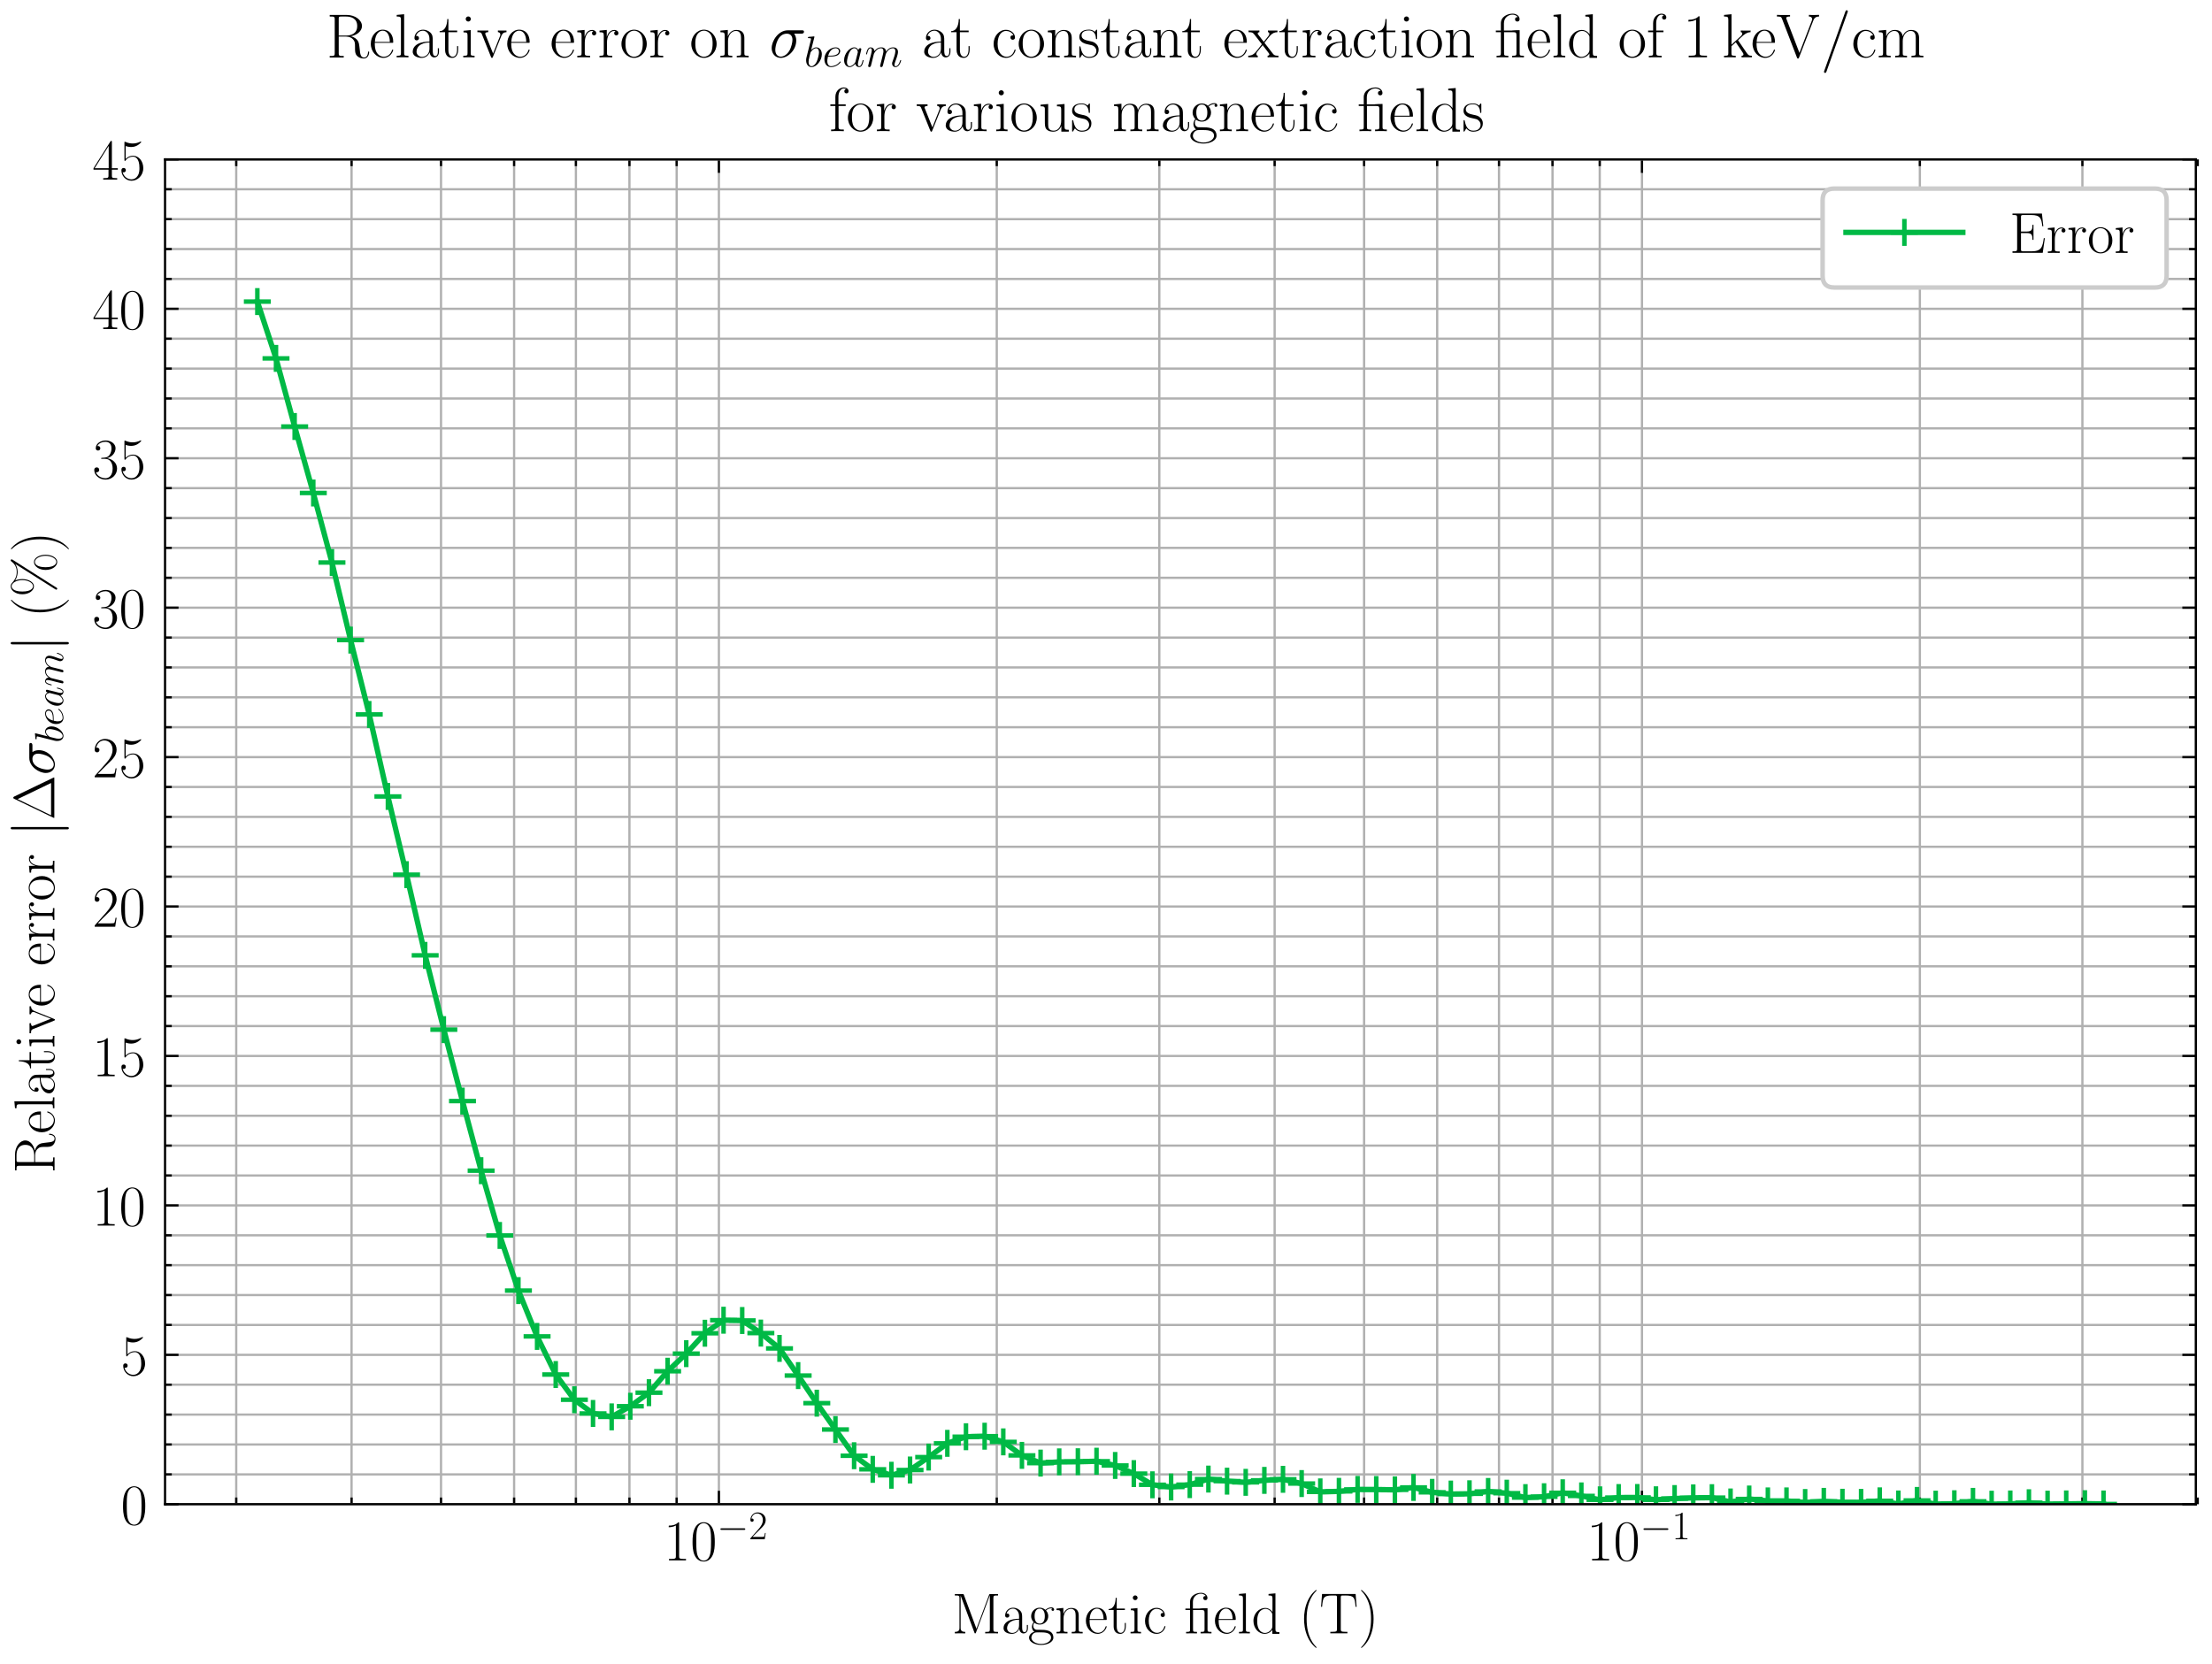<?xml version="1.0" encoding="utf-8" standalone="no"?>
<!DOCTYPE svg PUBLIC "-//W3C//DTD SVG 1.1//EN"
  "http://www.w3.org/Graphics/SVG/1.1/DTD/svg11.dtd">
<!-- Created with matplotlib (https://matplotlib.org/) -->
<svg height="370.42pt" version="1.1" viewBox="0 0 492.313 370.42" width="492.313pt" xmlns="http://www.w3.org/2000/svg" xmlns:xlink="http://www.w3.org/1999/xlink">
 <defs>
  <style type="text/css">
*{stroke-linecap:butt;stroke-linejoin:round;}
  </style>
 </defs>
 <g id="figure_1">
  <g id="patch_1">
   <path d="M 0 370.42 
L 492.313 370.42 
L 492.313 0 
L 0 0 
z
" style="fill:#ffffff;"/>
  </g>
  <g id="axes_1">
   <g id="patch_2">
    <path d="M 36.733 334.857 
L 488.713 334.857 
L 488.713 35.481 
L 36.733 35.481 
z
" style="fill:#ffffff;"/>
   </g>
   <g id="matplotlib.axis_1">
    <g id="xtick_1">
     <g id="line2d_1">
      <path clip-path="url(#p2529eba79e)" d="M 160 334.857 
L 160 35.481 
" style="fill:none;stroke:#b0b0b0;stroke-linecap:square;stroke-width:0.5;"/>
     </g>
     <g id="line2d_2">
      <defs>
       <path d="M 0 0 
L 0 -3 
" id="m0f9b801f84" style="stroke:#000000;stroke-width:0.5;"/>
      </defs>
      <g>
       <use style="stroke:#000000;stroke-width:0.5;" x="160" xlink:href="#m0f9b801f84" y="334.857"/>
      </g>
     </g>
     <g id="line2d_3">
      <defs>
       <path d="M 0 0 
L 0 3 
" id="me7208c04db" style="stroke:#000000;stroke-width:0.5;"/>
      </defs>
      <g>
       <use style="stroke:#000000;stroke-width:0.5;" x="160" xlink:href="#me7208c04db" y="35.481"/>
      </g>
     </g>
     <g id="text_1">
      <!-- $10^{-2}$ -->
      <defs>
       <path d="M 26.594 63.406 
C 26.594 65.5 26.5 65.5 25.094 65.5 
C 21.203 61.188 15.297 59.797 9.703 59.797 
C 9.406 59.797 8.906 59.797 8.797 59.5 
C 8.703 59.297 8.703 59.094 8.703 57 
C 11.797 57 17 57.594 21 59.984 
L 21 7.203 
C 21 3.688 20.797 2.5 12.203 2.5 
L 9.203 2.5 
L 9.203 0 
C 14 0 19 0 23.797 0 
C 28.594 0 33.594 0 38.406 0 
L 38.406 2.5 
L 35.406 2.5 
C 26.797 2.5 26.594 3.594 26.594 7.156 
z
" id="CMR17-49"/>
       <path d="M 42 31.641 
C 42 37.75 41.906 48.125 37.703 56.109 
C 34 63.109 28.094 65.594 22.906 65.594 
C 18.094 65.594 12 63.406 8.203 56.203 
C 4.203 48.719 3.797 39.438 3.797 31.641 
C 3.797 25.953 3.906 17.281 7 9.672 
C 11.297 -0.609 19 -2 22.906 -2 
C 27.5 -2 34.5 -0.109 38.594 9.375 
C 41.594 16.281 42 24.359 42 31.641 
z
M 22.906 -0.406 
C 16.5 -0.406 12.703 5.078 11.297 12.688 
C 10.203 18.562 10.203 27.156 10.203 32.75 
C 10.203 40.438 10.203 46.828 11.5 52.922 
C 13.406 61.391 19 64 22.906 64 
C 27 64 32.297 61.297 34.203 53.125 
C 35.5 47.438 35.594 40.734 35.594 32.75 
C 35.594 26.25 35.594 18.266 34.406 12.375 
C 32.297 1.484 26.406 -0.406 22.906 -0.406 
z
" id="CMR17-48"/>
       <path d="M 65.906 23 
C 67.594 23 69.406 23 69.406 25 
C 69.406 27 67.594 27 65.906 27 
L 11.797 27 
C 10.094 27 8.297 27 8.297 25 
C 8.297 23 10.094 23 11.797 23 
z
" id="CMSY10-0"/>
       <path d="M 41.703 15.453 
L 39.906 15.453 
C 38.906 8.375 38.094 7.172 37.703 6.562 
C 37.203 5.766 30 5.766 28.594 5.766 
L 9.406 5.766 
C 13 9.672 20 16.75 28.5 24.953 
C 34.594 30.734 41.703 37.531 41.703 47.422 
C 41.703 59.219 32.297 66 21.797 66 
C 10.797 66 4.094 56.312 4.094 47.344 
C 4.094 43.438 7 42.938 8.203 42.938 
C 9.203 42.938 12.203 43.547 12.203 47.031 
C 12.203 50.109 9.594 51 8.203 51 
C 7.594 51 7 50.906 6.594 50.703 
C 8.5 59.219 14.297 63.406 20.406 63.406 
C 29.094 63.406 34.797 56.516 34.797 47.422 
C 34.797 38.734 29.703 31.25 24 24.75 
L 4.094 2.281 
L 4.094 0 
L 39.297 0 
z
" id="CMR17-50"/>
      </defs>
      <g transform="translate(147.706 347.351)scale(0.13 -0.13)">
       <use transform="scale(0.996)" xlink:href="#CMR17-49"/>
       <use transform="translate(45.69 0)scale(0.996)" xlink:href="#CMR17-48"/>
       <use transform="translate(91.381 36.154)scale(0.697)" xlink:href="#CMSY10-0"/>
       <use transform="translate(145.622 36.154)scale(0.697)" xlink:href="#CMR17-50"/>
      </g>
     </g>
    </g>
    <g id="xtick_2">
     <g id="line2d_4">
      <path clip-path="url(#p2529eba79e)" d="M 365.446 334.857 
L 365.446 35.481 
" style="fill:none;stroke:#b0b0b0;stroke-linecap:square;stroke-width:0.5;"/>
     </g>
     <g id="line2d_5">
      <g>
       <use style="stroke:#000000;stroke-width:0.5;" x="365.446" xlink:href="#m0f9b801f84" y="334.857"/>
      </g>
     </g>
     <g id="line2d_6">
      <g>
       <use style="stroke:#000000;stroke-width:0.5;" x="365.446" xlink:href="#me7208c04db" y="35.481"/>
      </g>
     </g>
     <g id="text_2">
      <!-- $10^{-1}$ -->
      <g transform="translate(353.152 347.351)scale(0.13 -0.13)">
       <use transform="scale(0.996)" xlink:href="#CMR17-49"/>
       <use transform="translate(45.69 0)scale(0.996)" xlink:href="#CMR17-48"/>
       <use transform="translate(91.381 36.154)scale(0.697)" xlink:href="#CMSY10-0"/>
       <use transform="translate(145.622 36.154)scale(0.697)" xlink:href="#CMR17-49"/>
      </g>
     </g>
    </g>
    <g id="xtick_3">
     <g id="line2d_7">
      <path clip-path="url(#p2529eba79e)" d="M 52.577 334.857 
L 52.577 35.481 
" style="fill:none;stroke:#b0b0b0;stroke-linecap:square;stroke-width:0.5;"/>
     </g>
     <g id="line2d_8">
      <defs>
       <path d="M 0 0 
L 0 -1.5 
" id="m78970cbac2" style="stroke:#000000;stroke-width:0.5;"/>
      </defs>
      <g>
       <use style="stroke:#000000;stroke-width:0.5;" x="52.577" xlink:href="#m78970cbac2" y="334.857"/>
      </g>
     </g>
     <g id="line2d_9">
      <defs>
       <path d="M 0 0 
L 0 1.5 
" id="mc5ccc48c6e" style="stroke:#000000;stroke-width:0.5;"/>
      </defs>
      <g>
       <use style="stroke:#000000;stroke-width:0.5;" x="52.577" xlink:href="#mc5ccc48c6e" y="35.481"/>
      </g>
     </g>
    </g>
    <g id="xtick_4">
     <g id="line2d_10">
      <path clip-path="url(#p2529eba79e)" d="M 78.245 334.857 
L 78.245 35.481 
" style="fill:none;stroke:#b0b0b0;stroke-linecap:square;stroke-width:0.5;"/>
     </g>
     <g id="line2d_11">
      <g>
       <use style="stroke:#000000;stroke-width:0.5;" x="78.245" xlink:href="#m78970cbac2" y="334.857"/>
      </g>
     </g>
     <g id="line2d_12">
      <g>
       <use style="stroke:#000000;stroke-width:0.5;" x="78.245" xlink:href="#mc5ccc48c6e" y="35.481"/>
      </g>
     </g>
    </g>
    <g id="xtick_5">
     <g id="line2d_13">
      <path clip-path="url(#p2529eba79e)" d="M 98.155 334.857 
L 98.155 35.481 
" style="fill:none;stroke:#b0b0b0;stroke-linecap:square;stroke-width:0.5;"/>
     </g>
     <g id="line2d_14">
      <g>
       <use style="stroke:#000000;stroke-width:0.5;" x="98.155" xlink:href="#m78970cbac2" y="334.857"/>
      </g>
     </g>
     <g id="line2d_15">
      <g>
       <use style="stroke:#000000;stroke-width:0.5;" x="98.155" xlink:href="#mc5ccc48c6e" y="35.481"/>
      </g>
     </g>
    </g>
    <g id="xtick_6">
     <g id="line2d_16">
      <path clip-path="url(#p2529eba79e)" d="M 114.422 334.857 
L 114.422 35.481 
" style="fill:none;stroke:#b0b0b0;stroke-linecap:square;stroke-width:0.5;"/>
     </g>
     <g id="line2d_17">
      <g>
       <use style="stroke:#000000;stroke-width:0.5;" x="114.422" xlink:href="#m78970cbac2" y="334.857"/>
      </g>
     </g>
     <g id="line2d_18">
      <g>
       <use style="stroke:#000000;stroke-width:0.5;" x="114.422" xlink:href="#mc5ccc48c6e" y="35.481"/>
      </g>
     </g>
    </g>
    <g id="xtick_7">
     <g id="line2d_19">
      <path clip-path="url(#p2529eba79e)" d="M 128.176 334.857 
L 128.176 35.481 
" style="fill:none;stroke:#b0b0b0;stroke-linecap:square;stroke-width:0.5;"/>
     </g>
     <g id="line2d_20">
      <g>
       <use style="stroke:#000000;stroke-width:0.5;" x="128.176" xlink:href="#m78970cbac2" y="334.857"/>
      </g>
     </g>
     <g id="line2d_21">
      <g>
       <use style="stroke:#000000;stroke-width:0.5;" x="128.176" xlink:href="#mc5ccc48c6e" y="35.481"/>
      </g>
     </g>
    </g>
    <g id="xtick_8">
     <g id="line2d_22">
      <path clip-path="url(#p2529eba79e)" d="M 140.09 334.857 
L 140.09 35.481 
" style="fill:none;stroke:#b0b0b0;stroke-linecap:square;stroke-width:0.5;"/>
     </g>
     <g id="line2d_23">
      <g>
       <use style="stroke:#000000;stroke-width:0.5;" x="140.09" xlink:href="#m78970cbac2" y="334.857"/>
      </g>
     </g>
     <g id="line2d_24">
      <g>
       <use style="stroke:#000000;stroke-width:0.5;" x="140.09" xlink:href="#mc5ccc48c6e" y="35.481"/>
      </g>
     </g>
    </g>
    <g id="xtick_9">
     <g id="line2d_25">
      <path clip-path="url(#p2529eba79e)" d="M 150.6 334.857 
L 150.6 35.481 
" style="fill:none;stroke:#b0b0b0;stroke-linecap:square;stroke-width:0.5;"/>
     </g>
     <g id="line2d_26">
      <g>
       <use style="stroke:#000000;stroke-width:0.5;" x="150.6" xlink:href="#m78970cbac2" y="334.857"/>
      </g>
     </g>
     <g id="line2d_27">
      <g>
       <use style="stroke:#000000;stroke-width:0.5;" x="150.6" xlink:href="#mc5ccc48c6e" y="35.481"/>
      </g>
     </g>
    </g>
    <g id="xtick_10">
     <g id="line2d_28">
      <path clip-path="url(#p2529eba79e)" d="M 221.845 334.857 
L 221.845 35.481 
" style="fill:none;stroke:#b0b0b0;stroke-linecap:square;stroke-width:0.5;"/>
     </g>
     <g id="line2d_29">
      <g>
       <use style="stroke:#000000;stroke-width:0.5;" x="221.845" xlink:href="#m78970cbac2" y="334.857"/>
      </g>
     </g>
     <g id="line2d_30">
      <g>
       <use style="stroke:#000000;stroke-width:0.5;" x="221.845" xlink:href="#mc5ccc48c6e" y="35.481"/>
      </g>
     </g>
    </g>
    <g id="xtick_11">
     <g id="line2d_31">
      <path clip-path="url(#p2529eba79e)" d="M 258.023 334.857 
L 258.023 35.481 
" style="fill:none;stroke:#b0b0b0;stroke-linecap:square;stroke-width:0.5;"/>
     </g>
     <g id="line2d_32">
      <g>
       <use style="stroke:#000000;stroke-width:0.5;" x="258.023" xlink:href="#m78970cbac2" y="334.857"/>
      </g>
     </g>
     <g id="line2d_33">
      <g>
       <use style="stroke:#000000;stroke-width:0.5;" x="258.023" xlink:href="#mc5ccc48c6e" y="35.481"/>
      </g>
     </g>
    </g>
    <g id="xtick_12">
     <g id="line2d_34">
      <path clip-path="url(#p2529eba79e)" d="M 283.691 334.857 
L 283.691 35.481 
" style="fill:none;stroke:#b0b0b0;stroke-linecap:square;stroke-width:0.5;"/>
     </g>
     <g id="line2d_35">
      <g>
       <use style="stroke:#000000;stroke-width:0.5;" x="283.691" xlink:href="#m78970cbac2" y="334.857"/>
      </g>
     </g>
     <g id="line2d_36">
      <g>
       <use style="stroke:#000000;stroke-width:0.5;" x="283.691" xlink:href="#mc5ccc48c6e" y="35.481"/>
      </g>
     </g>
    </g>
    <g id="xtick_13">
     <g id="line2d_37">
      <path clip-path="url(#p2529eba79e)" d="M 303.6 334.857 
L 303.6 35.481 
" style="fill:none;stroke:#b0b0b0;stroke-linecap:square;stroke-width:0.5;"/>
     </g>
     <g id="line2d_38">
      <g>
       <use style="stroke:#000000;stroke-width:0.5;" x="303.6" xlink:href="#m78970cbac2" y="334.857"/>
      </g>
     </g>
     <g id="line2d_39">
      <g>
       <use style="stroke:#000000;stroke-width:0.5;" x="303.6" xlink:href="#mc5ccc48c6e" y="35.481"/>
      </g>
     </g>
    </g>
    <g id="xtick_14">
     <g id="line2d_40">
      <path clip-path="url(#p2529eba79e)" d="M 319.868 334.857 
L 319.868 35.481 
" style="fill:none;stroke:#b0b0b0;stroke-linecap:square;stroke-width:0.5;"/>
     </g>
     <g id="line2d_41">
      <g>
       <use style="stroke:#000000;stroke-width:0.5;" x="319.868" xlink:href="#m78970cbac2" y="334.857"/>
      </g>
     </g>
     <g id="line2d_42">
      <g>
       <use style="stroke:#000000;stroke-width:0.5;" x="319.868" xlink:href="#mc5ccc48c6e" y="35.481"/>
      </g>
     </g>
    </g>
    <g id="xtick_15">
     <g id="line2d_43">
      <path clip-path="url(#p2529eba79e)" d="M 333.622 334.857 
L 333.622 35.481 
" style="fill:none;stroke:#b0b0b0;stroke-linecap:square;stroke-width:0.5;"/>
     </g>
     <g id="line2d_44">
      <g>
       <use style="stroke:#000000;stroke-width:0.5;" x="333.622" xlink:href="#m78970cbac2" y="334.857"/>
      </g>
     </g>
     <g id="line2d_45">
      <g>
       <use style="stroke:#000000;stroke-width:0.5;" x="333.622" xlink:href="#mc5ccc48c6e" y="35.481"/>
      </g>
     </g>
    </g>
    <g id="xtick_16">
     <g id="line2d_46">
      <path clip-path="url(#p2529eba79e)" d="M 345.536 334.857 
L 345.536 35.481 
" style="fill:none;stroke:#b0b0b0;stroke-linecap:square;stroke-width:0.5;"/>
     </g>
     <g id="line2d_47">
      <g>
       <use style="stroke:#000000;stroke-width:0.5;" x="345.536" xlink:href="#m78970cbac2" y="334.857"/>
      </g>
     </g>
     <g id="line2d_48">
      <g>
       <use style="stroke:#000000;stroke-width:0.5;" x="345.536" xlink:href="#mc5ccc48c6e" y="35.481"/>
      </g>
     </g>
    </g>
    <g id="xtick_17">
     <g id="line2d_49">
      <path clip-path="url(#p2529eba79e)" d="M 356.045 334.857 
L 356.045 35.481 
" style="fill:none;stroke:#b0b0b0;stroke-linecap:square;stroke-width:0.5;"/>
     </g>
     <g id="line2d_50">
      <g>
       <use style="stroke:#000000;stroke-width:0.5;" x="356.045" xlink:href="#m78970cbac2" y="334.857"/>
      </g>
     </g>
     <g id="line2d_51">
      <g>
       <use style="stroke:#000000;stroke-width:0.5;" x="356.045" xlink:href="#mc5ccc48c6e" y="35.481"/>
      </g>
     </g>
    </g>
    <g id="xtick_18">
     <g id="line2d_52">
      <path clip-path="url(#p2529eba79e)" d="M 427.291 334.857 
L 427.291 35.481 
" style="fill:none;stroke:#b0b0b0;stroke-linecap:square;stroke-width:0.5;"/>
     </g>
     <g id="line2d_53">
      <g>
       <use style="stroke:#000000;stroke-width:0.5;" x="427.291" xlink:href="#m78970cbac2" y="334.857"/>
      </g>
     </g>
     <g id="line2d_54">
      <g>
       <use style="stroke:#000000;stroke-width:0.5;" x="427.291" xlink:href="#mc5ccc48c6e" y="35.481"/>
      </g>
     </g>
    </g>
    <g id="xtick_19">
     <g id="line2d_55">
      <path clip-path="url(#p2529eba79e)" d="M 463.468 334.857 
L 463.468 35.481 
" style="fill:none;stroke:#b0b0b0;stroke-linecap:square;stroke-width:0.5;"/>
     </g>
     <g id="line2d_56">
      <g>
       <use style="stroke:#000000;stroke-width:0.5;" x="463.468" xlink:href="#m78970cbac2" y="334.857"/>
      </g>
     </g>
     <g id="line2d_57">
      <g>
       <use style="stroke:#000000;stroke-width:0.5;" x="463.468" xlink:href="#mc5ccc48c6e" y="35.481"/>
      </g>
     </g>
    </g>
    <g id="xtick_20">
     <g id="line2d_58">
      <path clip-path="url(#p2529eba79e)" d="M 489.136 334.857 
L 489.136 35.481 
" style="fill:none;stroke:#b0b0b0;stroke-linecap:square;stroke-width:0.5;"/>
     </g>
     <g id="line2d_59">
      <g>
       <use style="stroke:#000000;stroke-width:0.5;" x="489.136" xlink:href="#m78970cbac2" y="334.857"/>
      </g>
     </g>
     <g id="line2d_60">
      <g>
       <use style="stroke:#000000;stroke-width:0.5;" x="489.136" xlink:href="#mc5ccc48c6e" y="35.481"/>
      </g>
     </g>
    </g>
    <g id="text_3">
     <!-- Magnetic field ($\mathrm{T}$) -->
     <defs>
      <path d="M 20.906 66 
C 20.297 67.5 20.203 67.5 18.094 67.5 
L 5.297 67.5 
L 5.297 65 
C 12.203 65 13.297 65 13.297 60.547 
L 13.297 9.531 
C 13.297 7.047 13.297 2.391 5.297 2.391 
L 5.297 -0.203 
C 7.594 0 11.797 0 14.297 0 
C 16.797 0 21 0 23.297 -0.203 
L 23.297 2.391 
C 15.297 2.391 15.297 7.047 15.297 9.531 
L 15.297 64.609 
L 15.406 64.609 
L 38.906 1.391 
C 39.297 0.391 39.5 -0.203 40.297 -0.203 
C 41.094 -0.203 41.297 0.391 41.703 1.391 
L 65.406 65.094 
L 65.5 65.094 
L 65.5 6.844 
C 65.5 2.391 64.406 2.391 57.5 2.391 
L 57.5 -0.203 
C 60.203 0 65.594 0 68.5 0 
C 71.406 0 76.906 0 79.594 -0.203 
L 79.594 2.391 
C 72.703 2.391 71.594 2.391 71.594 6.844 
L 71.594 60.547 
C 71.594 65 72.703 65 79.594 65 
L 79.594 67.5 
L 66.906 67.5 
C 64.797 67.5 64.703 67.406 64.094 65.906 
L 42.5 7.844 
z
" id="CMR17-77"/>
      <path d="M 36 25.828 
C 36 32.375 36 35.844 31.797 39.734 
C 28.094 43 23.797 44 20.406 44 
C 12.5 44 6.797 37.609 6.797 30.797 
C 6.797 27 9.797 27 10.406 27 
C 11.703 27 14 27.781 14 30.531 
C 14 33 12.094 34.078 10.406 34.078 
C 10 34.078 9.5 33.969 9.203 33.875 
C 11.297 40.5 16.703 42.406 20.203 42.406 
C 25.203 42.406 30.703 37.953 30.703 29.453 
L 30.703 25 
C 24.797 25 17.703 24.203 12.094 21.203 
C 5.797 17.703 4 12.703 4 8.906 
C 4 1.203 13 -1 18.297 -1 
C 23.797 -1 28.906 2.172 31.094 7.984 
C 31.297 3.641 34.094 -0.281 38.5 -0.281 
C 40.594 -0.281 45.906 1.094 45.906 8.859 
L 45.906 14.375 
L 44.094 14.375 
L 44.094 8.781 
C 44.094 2.781 41.406 2 40.094 2 
C 36 2 36 7.156 36 11.531 
z
M 30.703 13.594 
C 30.703 4.953 24.5 0.594 19 0.594 
C 14 0.594 10.094 4.297 10.094 8.906 
C 10.094 11.891 11.406 17.188 17.203 20.391 
C 22 23.094 27.5 23.5 30.703 23.5 
z
" id="CMR17-97"/>
      <path d="M 11.094 18.188 
C 13 16.688 16.297 15 20.297 15 
C 28.203 15 35 21.203 35 29.5 
C 35 32.094 34.203 36.094 31.203 39.203 
C 34 42.062 38.094 43 40.406 43 
C 40.797 43 41.406 43 41.906 42.719 
C 41.5 42.625 40.594 42.234 40.594 40.703 
C 40.594 39.484 41.5 38.609 42.797 38.609 
C 44.297 38.609 45.094 39.578 45.094 40.844 
C 45.094 42.672 43.594 44.594 40.406 44.594 
C 36.406 44.594 32.906 42.781 30.094 40.312 
C 27.094 43.016 23.5 44 20.297 44 
C 12.406 44 5.594 37.797 5.594 29.5 
C 5.594 23.781 8.906 20.188 9.906 19.188 
C 6.906 15.688 6.906 11.609 6.906 11.109 
C 6.906 8.516 7.906 4.719 11.297 2.625 
C 6.094 1.328 2 -2.641 2 -7.594 
C 2 -14.734 11.5 -20 22.906 -20 
C 33.906 -20 43.797 -14.938 43.797 -7.484 
C 43.797 6 29 6 21.297 6 
C 19 6 14.906 6 14.406 6.109 
C 11.297 6.609 9.203 9.406 9.203 12.906 
C 9.203 13.797 9.203 16 11.094 18.188 
z
M 20.297 16.688 
C 11.5 16.688 11.5 27.5 11.5 29.516 
C 11.5 31.5 11.5 42.312 20.297 42.312 
C 29.094 42.312 29.094 31.5 29.094 29.516 
C 29.094 27.5 29.094 16.688 20.297 16.688 
z
M 22.906 -18.297 
C 12.906 -18.297 6 -13.047 6 -7.594 
C 6 -4.516 7.703 -1.641 9.906 -0.062 
C 12.406 1.625 13.406 1.625 20.203 1.625 
C 28.406 1.625 39.797 1.625 39.797 -7.594 
C 39.797 -13.047 32.906 -18.297 22.906 -18.297 
z
" id="CMR17-103"/>
      <path d="M 41.5 30.203 
C 41.5 35.297 40.5 43.594 28.703 43.594 
C 20.797 43.594 16.703 37.5 15.203 33.5 
L 15.094 33.5 
L 15.094 43.594 
L 3.297 42.5 
L 3.297 39.906 
C 9.203 39.906 10.094 39.297 10.094 34.5 
L 10.094 6.688 
C 10.094 2.875 9.703 2.391 3.297 2.391 
L 3.297 -0.203 
C 5.703 0 10.094 0 12.703 0 
C 15.297 0 19.797 0 22.203 -0.203 
L 22.203 2.391 
C 15.797 2.391 15.406 2.781 15.406 6.688 
L 15.406 25.906 
C 15.406 35.109 21 42 28 42 
C 35.406 42 36.203 35.406 36.203 30.594 
L 36.203 6.688 
C 36.203 2.875 35.797 2.391 29.406 2.391 
L 29.406 -0.203 
C 31.797 0 36.203 0 38.797 0 
C 41.406 0 45.906 0 48.297 -0.203 
L 48.297 2.391 
C 41.906 2.391 41.5 2.781 41.5 6.688 
z
" id="CMR17-110"/>
      <path d="M 38.094 23 
C 38.5 23.406 38.5 23.609 38.5 24.625 
C 38.5 34.969 33.094 44 21.703 44 
C 11.094 44 2.703 33.891 2.703 21.609 
C 2.703 8.609 12.203 -1 22.797 -1 
C 34 -1 38.406 9.484 38.406 11.562 
C 38.406 12.25 37.797 12.25 37.594 12.25 
C 36.906 12.25 36.797 12.047 36.406 10.875 
C 34.203 4.141 28.703 0.797 23.5 0.797 
C 19.203 0.797 14.906 3.172 12.203 7.5 
C 9.094 12.547 9.094 18.375 9.094 23 
z
M 9.203 24.5 
C 9.906 39.141 17.594 42.406 21.594 42.406 
C 28.406 42.406 33 35.891 33.094 24.5 
z
" id="CMR17-101"/>
      <path d="M 15.094 40 
L 29.094 40 
L 29.094 42.578 
L 15.094 42.578 
L 15.094 61 
L 13.297 61 
C 13.094 50.703 9.594 41.688 1.094 41.688 
L 1.094 40 
L 9.797 40 
L 9.797 12.047 
C 9.797 10.156 9.797 -1 21.406 -1 
C 27.297 -1 30.703 4.781 30.703 12.141 
L 30.703 17.812 
L 28.906 17.812 
L 28.906 12.234 
C 28.906 5.375 26.203 0.797 22 0.797 
C 19.094 0.797 15.094 2.781 15.094 11.844 
z
" id="CMR17-116"/>
      <path d="M 15.5 61.078 
C 15.5 63.266 13.703 65.156 11.406 65.156 
C 9.203 65.156 7.297 63.375 7.297 61.078 
C 7.297 58.891 9.094 57 11.406 57 
C 13.594 57 15.5 58.797 15.5 61.078 
z
M 3.797 42.281 
L 3.797 39.703 
C 9.406 39.703 10.203 39.094 10.203 34.328 
L 10.203 6.672 
C 10.203 2.875 9.797 2.391 3.406 2.391 
L 3.406 -0.203 
C 5.797 0 10.094 0 12.594 0 
C 15 0 19.094 0 21.406 -0.203 
L 21.406 2.391 
C 15.5 2.391 15.297 2.984 15.297 6.562 
L 15.297 43.375 
z
" id="CMR17-105"/>
      <path d="M 34.906 35 
C 33 35 30.203 35 30.203 31.516 
C 30.203 28.719 32.5 27.922 33.797 27.922 
C 34.5 27.922 37.406 28.234 37.406 31.625 
C 37.406 38.547 30.594 43.797 22.906 43.797 
C 12.297 43.797 3.297 34.031 3.297 21.297 
C 3.297 8.062 12.703 -1 22.906 -1 
C 35.297 -1 38.406 10.578 38.406 11.688 
C 38.406 12.094 38.297 12.391 37.594 12.391 
C 36.906 12.391 36.797 12.297 36.406 10.984 
C 33.797 2.812 28.094 0.797 23.797 0.797 
C 17.406 0.797 9.703 6.672 9.703 21.391 
C 9.703 36.531 17.094 42 23 42 
C 26.906 42 32.703 40.203 34.906 35 
z
" id="CMR17-99"/>
      <path d="M 39.906 43.188 
C 37.5 43.188 30.094 43.188 28.203 42.797 
C 27.594 42.578 27.406 42.578 26.203 42.578 
L 14.797 42.578 
L 14.797 54.203 
C 14.797 63.641 22.406 68 28.406 68 
C 30.297 68 34.594 67.5 36.797 64.078 
C 35.797 64.078 32.594 64.078 32.594 60.594 
C 32.594 58.203 34.203 57 36.203 57 
C 38 57 39.797 58 39.797 60.703 
C 39.797 65.703 35 69.594 28.797 69.594 
C 20.906 69.594 9.906 65.125 9.906 54.203 
L 9.906 42.578 
L 1.906 42.578 
L 1.906 40 
L 9.906 40 
L 9.906 6.672 
C 9.906 2.875 9.5 2.391 3.094 2.391 
L 3.094 -0.203 
C 5.5 0 9.906 0 12.406 0 
C 15 0 19.406 0 21.797 -0.203 
L 21.797 2.391 
C 15.406 2.391 15 2.781 15 6.672 
L 15 40 
L 29.703 40 
C 34 40 34.797 39.094 34.797 34.719 
L 34.797 6.672 
C 34.797 2.875 34.406 2.391 28 2.391 
L 28 -0.203 
C 30.406 0 34.797 0 37.297 0 
C 39.906 0 44.297 0 46.703 -0.203 
L 46.703 2.391 
C 40.297 2.391 39.906 2.781 39.906 6.672 
z
" id="CMR17-12"/>
      <path d="M 15.297 68.688 
L 3.406 67.594 
L 3.406 65 
C 9.297 65 10.203 64.406 10.203 59.641 
L 10.203 6.656 
C 10.203 2.875 9.797 2.391 3.406 2.391 
L 3.406 -0.203 
C 5.797 0 10.203 0 12.703 0 
C 15.297 0 19.703 0 22.094 -0.203 
L 22.094 2.391 
C 15.703 2.391 15.297 2.781 15.297 6.656 
z
" id="CMR17-108"/>
      <path d="M 29.203 67.594 
L 29.203 65 
C 35.094 65 36 64.406 36 59.688 
L 36 36.641 
C 35.594 37.141 31.5 43.594 23.406 43.594 
C 13.203 43.594 3.297 34.5 3.297 21.312 
C 3.297 8.203 12.594 -1 22.406 -1 
C 30.906 -1 35.297 5.266 35.797 5.938 
L 35.797 -0.984 
L 47.906 -0.984 
L 47.906 2 
C 42 2 41.094 2.594 41.094 7.391 
L 41.094 68.688 
z
M 35.797 11.797 
C 35.797 8.797 34 6.094 31.703 4.094 
C 28.297 1.094 24.906 0.594 23 0.594 
C 20.094 0.594 9.703 2.094 9.703 21.188 
C 9.703 40.812 21.297 42 23.906 42 
C 28.5 42 32.203 39.406 34.5 35.797 
C 35.797 33.703 35.797 33.406 35.797 31.609 
z
" id="CMR17-100"/>
      <path d="M 30.594 -24.391 
C 30.594 -24.297 30.594 -24.094 30.297 -23.797 
C 25.703 -19.125 13.406 -6.359 13.406 24.703 
C 13.406 55.766 25.5 68.422 30.406 73.391 
C 30.406 73.5 30.594 73.703 30.594 74 
C 30.594 74.297 30.297 74.5 29.906 74.5 
C 28.797 74.5 20.297 67.125 15.406 56.156 
C 10.406 45.109 9 34.359 9 24.812 
C 9 17.625 9.703 5.484 15.703 -7.359 
C 20.5 -17.734 28.703 -25 29.906 -25 
C 30.406 -25 30.594 -24.797 30.594 -24.391 
z
" id="CMR17-40"/>
      <path d="M 62.203 67.594 
L 4.5 67.594 
L 2.797 45.594 
L 4.594 45.594 
C 5.906 62.125 7.297 65 22.703 65 
C 24.5 65 27.406 65 28.203 64.906 
C 30.094 64.609 30.094 63.406 30.094 61.125 
L 30.094 7.172 
C 30.094 3.594 29.797 2.5 21.5 2.5 
L 18.703 2.5 
L 18.703 0 
C 23.5 0 28.5 0 33.406 0 
C 38.297 0 43.297 0 48.094 0 
L 48.094 2.5 
L 45.297 2.5 
C 37 2.5 36.703 3.594 36.703 7.172 
L 36.703 61.125 
C 36.703 63.312 36.703 64.516 38.5 64.906 
C 39.297 65 42.203 65 44 65 
C 59.297 65 60.797 62.125 62.094 45.594 
L 63.906 45.594 
z
" id="CMR17-84"/>
      <path d="M 26.297 24.703 
C 26.297 31.875 25.594 44.016 19.594 56.859 
C 14.797 67.234 6.594 74.5 5.406 74.5 
C 5.094 74.5 4.703 74.391 4.703 73.891 
C 4.703 73.703 4.797 73.594 4.906 73.391 
C 9.703 68.406 21.906 55.75 21.906 24.75 
C 21.906 -6.359 9.797 -19.016 4.906 -24.016 
C 4.797 -24.203 4.703 -24.312 4.703 -24.5 
C 4.703 -25 5.094 -25 5.406 -25 
C 6.5 -25 15 -17.625 19.906 -6.656 
C 24.906 4.391 26.297 15.141 26.297 24.703 
z
" id="CMR17-41"/>
     </defs>
     <g transform="translate(211.823 363.583)scale(0.13 -0.13)">
      <use transform="scale(0.996)" xlink:href="#CMR17-77"/>
      <use transform="translate(84.687 0)scale(0.996)" xlink:href="#CMR17-97"/>
      <use transform="translate(130.377 0)scale(0.996)" xlink:href="#CMR17-103"/>
      <use transform="translate(176.068 0)scale(0.996)" xlink:href="#CMR17-110"/>
      <use transform="translate(226.963 0)scale(0.996)" xlink:href="#CMR17-101"/>
      <use transform="translate(267.449 0)scale(0.996)" xlink:href="#CMR17-116"/>
      <use transform="translate(302.73 0)scale(0.996)" xlink:href="#CMR17-105"/>
      <use transform="translate(327.601 0)scale(0.996)" xlink:href="#CMR17-99"/>
      <use transform="translate(398.162 0)scale(0.996)" xlink:href="#CMR17-12"/>
      <use transform="translate(447.905 0)scale(0.996)" xlink:href="#CMR17-101"/>
      <use transform="translate(488.39 0)scale(0.996)" xlink:href="#CMR17-108"/>
      <use transform="translate(513.261 0)scale(0.996)" xlink:href="#CMR17-100"/>
      <use transform="translate(594.233 0)scale(0.996)" xlink:href="#CMR17-40"/>
      <use transform="translate(629.513 0)scale(0.996)" xlink:href="#CMR17-84"/>
      <use transform="translate(696.023 0)scale(0.996)" xlink:href="#CMR17-41"/>
     </g>
    </g>
   </g>
   <g id="matplotlib.axis_2">
    <g id="ytick_1">
     <g id="line2d_61">
      <path clip-path="url(#p2529eba79e)" d="M 36.733 334.857 
L 488.713 334.857 
" style="fill:none;stroke:#b0b0b0;stroke-linecap:square;stroke-width:0.5;"/>
     </g>
     <g id="line2d_62">
      <defs>
       <path d="M 0 0 
L 3 0 
" id="m4541c055c8" style="stroke:#000000;stroke-width:0.5;"/>
      </defs>
      <g>
       <use style="stroke:#000000;stroke-width:0.5;" x="36.733" xlink:href="#m4541c055c8" y="334.857"/>
      </g>
     </g>
     <g id="line2d_63">
      <defs>
       <path d="M 0 0 
L -3 0 
" id="mc86b1d06ab" style="stroke:#000000;stroke-width:0.5;"/>
      </defs>
      <g>
       <use style="stroke:#000000;stroke-width:0.5;" x="488.713" xlink:href="#mc86b1d06ab" y="334.857"/>
      </g>
     </g>
     <g id="text_4">
      <!-- $0$ -->
      <g transform="translate(26.892 339.354)scale(0.13 -0.13)">
       <use transform="scale(0.996)" xlink:href="#CMR17-48"/>
      </g>
     </g>
    </g>
    <g id="ytick_2">
     <g id="line2d_64">
      <path clip-path="url(#p2529eba79e)" d="M 36.733 301.593 
L 488.713 301.593 
" style="fill:none;stroke:#b0b0b0;stroke-linecap:square;stroke-width:0.5;"/>
     </g>
     <g id="line2d_65">
      <g>
       <use style="stroke:#000000;stroke-width:0.5;" x="36.733" xlink:href="#m4541c055c8" y="301.593"/>
      </g>
     </g>
     <g id="line2d_66">
      <g>
       <use style="stroke:#000000;stroke-width:0.5;" x="488.713" xlink:href="#mc86b1d06ab" y="301.593"/>
      </g>
     </g>
     <g id="text_5">
      <!-- $5$ -->
      <defs>
       <path d="M 11.406 57.688 
C 12.406 57.281 16.5 56 20.703 56 
C 30 56 35.094 61.109 38 64.062 
C 38 64.953 38 65.5 37.406 65.5 
C 37.297 65.5 37.094 65.5 36.297 65.047 
C 32.797 63.406 28.703 62.078 23.703 62.078 
C 20.703 62.078 16.203 62.484 11.297 64.672 
C 10.203 65.172 10 65.172 9.906 65.172 
C 9.406 65.172 9.297 65.062 9.297 63.078 
L 9.297 34.422 
C 9.297 32.641 9.297 32.141 10.297 32.141 
C 10.797 32.141 11 32.344 11.5 33.031 
C 14.703 37.516 19.094 39.406 24.094 39.406 
C 27.594 39.406 35.094 37.219 35.094 20.141 
C 35.094 16.953 35.094 11.172 32.094 6.578 
C 29.594 2.484 25.703 0.391 21.406 0.391 
C 14.797 0.391 8.094 5 6.297 12.719 
C 6.703 12.609 7.5 12.422 7.906 12.422 
C 9.203 12.422 11.703 13.125 11.703 16.219 
C 11.703 18.906 9.797 20 7.906 20 
C 5.594 20 4.094 18.594 4.094 15.797 
C 4.094 7.094 11 -2 21.594 -2 
C 31.906 -2 41.703 6.875 41.703 19.75 
C 41.703 31.719 33.906 41 24.203 41 
C 19.094 41 14.797 39.109 11.406 35.531 
z
" id="CMR17-53"/>
      </defs>
      <g transform="translate(26.892 306.09)scale(0.13 -0.13)">
       <use transform="scale(0.996)" xlink:href="#CMR17-53"/>
      </g>
     </g>
    </g>
    <g id="ytick_3">
     <g id="line2d_67">
      <path clip-path="url(#p2529eba79e)" d="M 36.733 268.329 
L 488.713 268.329 
" style="fill:none;stroke:#b0b0b0;stroke-linecap:square;stroke-width:0.5;"/>
     </g>
     <g id="line2d_68">
      <g>
       <use style="stroke:#000000;stroke-width:0.5;" x="36.733" xlink:href="#m4541c055c8" y="268.329"/>
      </g>
     </g>
     <g id="line2d_69">
      <g>
       <use style="stroke:#000000;stroke-width:0.5;" x="488.713" xlink:href="#mc86b1d06ab" y="268.329"/>
      </g>
     </g>
     <g id="text_6">
      <!-- $10$ -->
      <g transform="translate(20.551 272.826)scale(0.13 -0.13)">
       <use transform="scale(0.996)" xlink:href="#CMR17-49"/>
       <use transform="translate(45.69 0)scale(0.996)" xlink:href="#CMR17-48"/>
      </g>
     </g>
    </g>
    <g id="ytick_4">
     <g id="line2d_70">
      <path clip-path="url(#p2529eba79e)" d="M 36.733 235.065 
L 488.713 235.065 
" style="fill:none;stroke:#b0b0b0;stroke-linecap:square;stroke-width:0.5;"/>
     </g>
     <g id="line2d_71">
      <g>
       <use style="stroke:#000000;stroke-width:0.5;" x="36.733" xlink:href="#m4541c055c8" y="235.065"/>
      </g>
     </g>
     <g id="line2d_72">
      <g>
       <use style="stroke:#000000;stroke-width:0.5;" x="488.713" xlink:href="#mc86b1d06ab" y="235.065"/>
      </g>
     </g>
     <g id="text_7">
      <!-- $15$ -->
      <g transform="translate(20.551 239.562)scale(0.13 -0.13)">
       <use transform="scale(0.996)" xlink:href="#CMR17-49"/>
       <use transform="translate(45.69 0)scale(0.996)" xlink:href="#CMR17-53"/>
      </g>
     </g>
    </g>
    <g id="ytick_5">
     <g id="line2d_73">
      <path clip-path="url(#p2529eba79e)" d="M 36.733 201.801 
L 488.713 201.801 
" style="fill:none;stroke:#b0b0b0;stroke-linecap:square;stroke-width:0.5;"/>
     </g>
     <g id="line2d_74">
      <g>
       <use style="stroke:#000000;stroke-width:0.5;" x="36.733" xlink:href="#m4541c055c8" y="201.801"/>
      </g>
     </g>
     <g id="line2d_75">
      <g>
       <use style="stroke:#000000;stroke-width:0.5;" x="488.713" xlink:href="#mc86b1d06ab" y="201.801"/>
      </g>
     </g>
     <g id="text_8">
      <!-- $20$ -->
      <g transform="translate(20.551 206.298)scale(0.13 -0.13)">
       <use transform="scale(0.996)" xlink:href="#CMR17-50"/>
       <use transform="translate(45.69 0)scale(0.996)" xlink:href="#CMR17-48"/>
      </g>
     </g>
    </g>
    <g id="ytick_6">
     <g id="line2d_76">
      <path clip-path="url(#p2529eba79e)" d="M 36.733 168.537 
L 488.713 168.537 
" style="fill:none;stroke:#b0b0b0;stroke-linecap:square;stroke-width:0.5;"/>
     </g>
     <g id="line2d_77">
      <g>
       <use style="stroke:#000000;stroke-width:0.5;" x="36.733" xlink:href="#m4541c055c8" y="168.537"/>
      </g>
     </g>
     <g id="line2d_78">
      <g>
       <use style="stroke:#000000;stroke-width:0.5;" x="488.713" xlink:href="#mc86b1d06ab" y="168.537"/>
      </g>
     </g>
     <g id="text_9">
      <!-- $25$ -->
      <g transform="translate(20.551 173.034)scale(0.13 -0.13)">
       <use transform="scale(0.996)" xlink:href="#CMR17-50"/>
       <use transform="translate(45.69 0)scale(0.996)" xlink:href="#CMR17-53"/>
      </g>
     </g>
    </g>
    <g id="ytick_7">
     <g id="line2d_79">
      <path clip-path="url(#p2529eba79e)" d="M 36.733 135.273 
L 488.713 135.273 
" style="fill:none;stroke:#b0b0b0;stroke-linecap:square;stroke-width:0.5;"/>
     </g>
     <g id="line2d_80">
      <g>
       <use style="stroke:#000000;stroke-width:0.5;" x="36.733" xlink:href="#m4541c055c8" y="135.273"/>
      </g>
     </g>
     <g id="line2d_81">
      <g>
       <use style="stroke:#000000;stroke-width:0.5;" x="488.713" xlink:href="#mc86b1d06ab" y="135.273"/>
      </g>
     </g>
     <g id="text_10">
      <!-- $30$ -->
      <defs>
       <path d="M 22.094 33.703 
C 31 33.703 34.906 25.969 34.906 17.031 
C 34.906 5 28.5 0.391 22.703 0.391 
C 17.406 0.391 8.797 3.031 6.094 10.828 
C 6.594 10.625 7.094 10.625 7.594 10.625 
C 10 10.625 11.797 12.219 11.797 14.812 
C 11.797 17.703 9.594 19 7.594 19 
C 5.906 19 3.297 18.203 3.297 14.469 
C 3.297 5.234 12.297 -2 22.906 -2 
C 34 -2 42.5 6.719 42.5 16.953 
C 42.5 26.672 34.5 33.703 25 34.797 
C 32.594 36.375 39.906 43.062 39.906 52.016 
C 39.906 59.688 32 65.297 23 65.297 
C 13.906 65.297 5.906 59.828 5.906 52.016 
C 5.906 48.594 8.5 48 9.797 48 
C 11.906 48 13.703 49.297 13.703 51.891 
C 13.703 54.469 11.906 55.766 9.797 55.766 
C 9.406 55.766 8.906 55.766 8.5 55.578 
C 11.406 61.859 19.297 63 22.797 63 
C 26.297 63 32.906 61.328 32.906 51.875 
C 32.906 49.109 32.5 44.188 29.094 39.844 
C 26.094 36 22.703 36 19.406 35.688 
C 18.906 35.688 16.594 35.453 16.203 35.453 
C 15.5 35.359 15.094 35.266 15.094 34.5 
C 15.094 33.797 15.203 33.703 17.203 33.703 
z
" id="CMR17-51"/>
      </defs>
      <g transform="translate(20.551 139.77)scale(0.13 -0.13)">
       <use transform="scale(0.996)" xlink:href="#CMR17-51"/>
       <use transform="translate(45.69 0)scale(0.996)" xlink:href="#CMR17-48"/>
      </g>
     </g>
    </g>
    <g id="ytick_8">
     <g id="line2d_82">
      <path clip-path="url(#p2529eba79e)" d="M 36.733 102.009 
L 488.713 102.009 
" style="fill:none;stroke:#b0b0b0;stroke-linecap:square;stroke-width:0.5;"/>
     </g>
     <g id="line2d_83">
      <g>
       <use style="stroke:#000000;stroke-width:0.5;" x="36.733" xlink:href="#m4541c055c8" y="102.009"/>
      </g>
     </g>
     <g id="line2d_84">
      <g>
       <use style="stroke:#000000;stroke-width:0.5;" x="488.713" xlink:href="#mc86b1d06ab" y="102.009"/>
      </g>
     </g>
     <g id="text_11">
      <!-- $35$ -->
      <g transform="translate(20.551 106.506)scale(0.13 -0.13)">
       <use transform="scale(0.996)" xlink:href="#CMR17-51"/>
       <use transform="translate(45.69 0)scale(0.996)" xlink:href="#CMR17-53"/>
      </g>
     </g>
    </g>
    <g id="ytick_9">
     <g id="line2d_85">
      <path clip-path="url(#p2529eba79e)" d="M 36.733 68.745 
L 488.713 68.745 
" style="fill:none;stroke:#b0b0b0;stroke-linecap:square;stroke-width:0.5;"/>
     </g>
     <g id="line2d_86">
      <g>
       <use style="stroke:#000000;stroke-width:0.5;" x="36.733" xlink:href="#m4541c055c8" y="68.745"/>
      </g>
     </g>
     <g id="line2d_87">
      <g>
       <use style="stroke:#000000;stroke-width:0.5;" x="488.713" xlink:href="#mc86b1d06ab" y="68.745"/>
      </g>
     </g>
     <g id="text_12">
      <!-- $40$ -->
      <defs>
       <path d="M 33.594 64.406 
C 33.594 66.5 33.5 66.5 31.703 66.5 
L 2 19.594 
L 2 17 
L 27.797 17 
L 27.797 7.141 
C 27.797 3.5 27.594 2.5 20.594 2.5 
L 18.703 2.5 
L 18.703 0 
C 21.906 0 27.297 0 30.703 0 
C 34.094 0 39.5 0 42.703 0 
L 42.703 2.5 
L 40.797 2.5 
C 33.797 2.5 33.594 3.5 33.594 7.141 
L 33.594 17 
L 43.797 17 
L 43.797 19.594 
L 33.594 19.594 
z
M 28.094 57.859 
L 28.094 19.594 
L 4 19.594 
z
" id="CMR17-52"/>
      </defs>
      <g transform="translate(20.551 73.242)scale(0.13 -0.13)">
       <use transform="scale(0.996)" xlink:href="#CMR17-52"/>
       <use transform="translate(45.69 0)scale(0.996)" xlink:href="#CMR17-48"/>
      </g>
     </g>
    </g>
    <g id="ytick_10">
     <g id="line2d_88">
      <path clip-path="url(#p2529eba79e)" d="M 36.733 35.481 
L 488.713 35.481 
" style="fill:none;stroke:#b0b0b0;stroke-linecap:square;stroke-width:0.5;"/>
     </g>
     <g id="line2d_89">
      <g>
       <use style="stroke:#000000;stroke-width:0.5;" x="36.733" xlink:href="#m4541c055c8" y="35.481"/>
      </g>
     </g>
     <g id="line2d_90">
      <g>
       <use style="stroke:#000000;stroke-width:0.5;" x="488.713" xlink:href="#mc86b1d06ab" y="35.481"/>
      </g>
     </g>
     <g id="text_13">
      <!-- $45$ -->
      <g transform="translate(20.551 39.978)scale(0.13 -0.13)">
       <use transform="scale(0.996)" xlink:href="#CMR17-52"/>
       <use transform="translate(45.69 0)scale(0.996)" xlink:href="#CMR17-53"/>
      </g>
     </g>
    </g>
    <g id="ytick_11">
     <g id="line2d_91">
      <path clip-path="url(#p2529eba79e)" d="M 36.733 328.204 
L 488.713 328.204 
" style="fill:none;stroke:#b0b0b0;stroke-linecap:square;stroke-width:0.5;"/>
     </g>
     <g id="line2d_92">
      <defs>
       <path d="M 0 0 
L 1.5 0 
" id="m06333085ce" style="stroke:#000000;stroke-width:0.5;"/>
      </defs>
      <g>
       <use style="stroke:#000000;stroke-width:0.5;" x="36.733" xlink:href="#m06333085ce" y="328.204"/>
      </g>
     </g>
     <g id="line2d_93">
      <defs>
       <path d="M 0 0 
L -1.5 0 
" id="m4de2c4ec7a" style="stroke:#000000;stroke-width:0.5;"/>
      </defs>
      <g>
       <use style="stroke:#000000;stroke-width:0.5;" x="488.713" xlink:href="#m4de2c4ec7a" y="328.204"/>
      </g>
     </g>
    </g>
    <g id="ytick_12">
     <g id="line2d_94">
      <path clip-path="url(#p2529eba79e)" d="M 36.733 321.551 
L 488.713 321.551 
" style="fill:none;stroke:#b0b0b0;stroke-linecap:square;stroke-width:0.5;"/>
     </g>
     <g id="line2d_95">
      <g>
       <use style="stroke:#000000;stroke-width:0.5;" x="36.733" xlink:href="#m06333085ce" y="321.551"/>
      </g>
     </g>
     <g id="line2d_96">
      <g>
       <use style="stroke:#000000;stroke-width:0.5;" x="488.713" xlink:href="#m4de2c4ec7a" y="321.551"/>
      </g>
     </g>
    </g>
    <g id="ytick_13">
     <g id="line2d_97">
      <path clip-path="url(#p2529eba79e)" d="M 36.733 314.898 
L 488.713 314.898 
" style="fill:none;stroke:#b0b0b0;stroke-linecap:square;stroke-width:0.5;"/>
     </g>
     <g id="line2d_98">
      <g>
       <use style="stroke:#000000;stroke-width:0.5;" x="36.733" xlink:href="#m06333085ce" y="314.898"/>
      </g>
     </g>
     <g id="line2d_99">
      <g>
       <use style="stroke:#000000;stroke-width:0.5;" x="488.713" xlink:href="#m4de2c4ec7a" y="314.898"/>
      </g>
     </g>
    </g>
    <g id="ytick_14">
     <g id="line2d_100">
      <path clip-path="url(#p2529eba79e)" d="M 36.733 308.246 
L 488.713 308.246 
" style="fill:none;stroke:#b0b0b0;stroke-linecap:square;stroke-width:0.5;"/>
     </g>
     <g id="line2d_101">
      <g>
       <use style="stroke:#000000;stroke-width:0.5;" x="36.733" xlink:href="#m06333085ce" y="308.246"/>
      </g>
     </g>
     <g id="line2d_102">
      <g>
       <use style="stroke:#000000;stroke-width:0.5;" x="488.713" xlink:href="#m4de2c4ec7a" y="308.246"/>
      </g>
     </g>
    </g>
    <g id="ytick_15">
     <g id="line2d_103">
      <path clip-path="url(#p2529eba79e)" d="M 36.733 294.94 
L 488.713 294.94 
" style="fill:none;stroke:#b0b0b0;stroke-linecap:square;stroke-width:0.5;"/>
     </g>
     <g id="line2d_104">
      <g>
       <use style="stroke:#000000;stroke-width:0.5;" x="36.733" xlink:href="#m06333085ce" y="294.94"/>
      </g>
     </g>
     <g id="line2d_105">
      <g>
       <use style="stroke:#000000;stroke-width:0.5;" x="488.713" xlink:href="#m4de2c4ec7a" y="294.94"/>
      </g>
     </g>
    </g>
    <g id="ytick_16">
     <g id="line2d_106">
      <path clip-path="url(#p2529eba79e)" d="M 36.733 288.287 
L 488.713 288.287 
" style="fill:none;stroke:#b0b0b0;stroke-linecap:square;stroke-width:0.5;"/>
     </g>
     <g id="line2d_107">
      <g>
       <use style="stroke:#000000;stroke-width:0.5;" x="36.733" xlink:href="#m06333085ce" y="288.287"/>
      </g>
     </g>
     <g id="line2d_108">
      <g>
       <use style="stroke:#000000;stroke-width:0.5;" x="488.713" xlink:href="#m4de2c4ec7a" y="288.287"/>
      </g>
     </g>
    </g>
    <g id="ytick_17">
     <g id="line2d_109">
      <path clip-path="url(#p2529eba79e)" d="M 36.733 281.634 
L 488.713 281.634 
" style="fill:none;stroke:#b0b0b0;stroke-linecap:square;stroke-width:0.5;"/>
     </g>
     <g id="line2d_110">
      <g>
       <use style="stroke:#000000;stroke-width:0.5;" x="36.733" xlink:href="#m06333085ce" y="281.634"/>
      </g>
     </g>
     <g id="line2d_111">
      <g>
       <use style="stroke:#000000;stroke-width:0.5;" x="488.713" xlink:href="#m4de2c4ec7a" y="281.634"/>
      </g>
     </g>
    </g>
    <g id="ytick_18">
     <g id="line2d_112">
      <path clip-path="url(#p2529eba79e)" d="M 36.733 274.982 
L 488.713 274.982 
" style="fill:none;stroke:#b0b0b0;stroke-linecap:square;stroke-width:0.5;"/>
     </g>
     <g id="line2d_113">
      <g>
       <use style="stroke:#000000;stroke-width:0.5;" x="36.733" xlink:href="#m06333085ce" y="274.982"/>
      </g>
     </g>
     <g id="line2d_114">
      <g>
       <use style="stroke:#000000;stroke-width:0.5;" x="488.713" xlink:href="#m4de2c4ec7a" y="274.982"/>
      </g>
     </g>
    </g>
    <g id="ytick_19">
     <g id="line2d_115">
      <path clip-path="url(#p2529eba79e)" d="M 36.733 261.676 
L 488.713 261.676 
" style="fill:none;stroke:#b0b0b0;stroke-linecap:square;stroke-width:0.5;"/>
     </g>
     <g id="line2d_116">
      <g>
       <use style="stroke:#000000;stroke-width:0.5;" x="36.733" xlink:href="#m06333085ce" y="261.676"/>
      </g>
     </g>
     <g id="line2d_117">
      <g>
       <use style="stroke:#000000;stroke-width:0.5;" x="488.713" xlink:href="#m4de2c4ec7a" y="261.676"/>
      </g>
     </g>
    </g>
    <g id="ytick_20">
     <g id="line2d_118">
      <path clip-path="url(#p2529eba79e)" d="M 36.733 255.023 
L 488.713 255.023 
" style="fill:none;stroke:#b0b0b0;stroke-linecap:square;stroke-width:0.5;"/>
     </g>
     <g id="line2d_119">
      <g>
       <use style="stroke:#000000;stroke-width:0.5;" x="36.733" xlink:href="#m06333085ce" y="255.023"/>
      </g>
     </g>
     <g id="line2d_120">
      <g>
       <use style="stroke:#000000;stroke-width:0.5;" x="488.713" xlink:href="#m4de2c4ec7a" y="255.023"/>
      </g>
     </g>
    </g>
    <g id="ytick_21">
     <g id="line2d_121">
      <path clip-path="url(#p2529eba79e)" d="M 36.733 248.37 
L 488.713 248.37 
" style="fill:none;stroke:#b0b0b0;stroke-linecap:square;stroke-width:0.5;"/>
     </g>
     <g id="line2d_122">
      <g>
       <use style="stroke:#000000;stroke-width:0.5;" x="36.733" xlink:href="#m06333085ce" y="248.37"/>
      </g>
     </g>
     <g id="line2d_123">
      <g>
       <use style="stroke:#000000;stroke-width:0.5;" x="488.713" xlink:href="#m4de2c4ec7a" y="248.37"/>
      </g>
     </g>
    </g>
    <g id="ytick_22">
     <g id="line2d_124">
      <path clip-path="url(#p2529eba79e)" d="M 36.733 241.718 
L 488.713 241.718 
" style="fill:none;stroke:#b0b0b0;stroke-linecap:square;stroke-width:0.5;"/>
     </g>
     <g id="line2d_125">
      <g>
       <use style="stroke:#000000;stroke-width:0.5;" x="36.733" xlink:href="#m06333085ce" y="241.718"/>
      </g>
     </g>
     <g id="line2d_126">
      <g>
       <use style="stroke:#000000;stroke-width:0.5;" x="488.713" xlink:href="#m4de2c4ec7a" y="241.718"/>
      </g>
     </g>
    </g>
    <g id="ytick_23">
     <g id="line2d_127">
      <path clip-path="url(#p2529eba79e)" d="M 36.733 228.412 
L 488.713 228.412 
" style="fill:none;stroke:#b0b0b0;stroke-linecap:square;stroke-width:0.5;"/>
     </g>
     <g id="line2d_128">
      <g>
       <use style="stroke:#000000;stroke-width:0.5;" x="36.733" xlink:href="#m06333085ce" y="228.412"/>
      </g>
     </g>
     <g id="line2d_129">
      <g>
       <use style="stroke:#000000;stroke-width:0.5;" x="488.713" xlink:href="#m4de2c4ec7a" y="228.412"/>
      </g>
     </g>
    </g>
    <g id="ytick_24">
     <g id="line2d_130">
      <path clip-path="url(#p2529eba79e)" d="M 36.733 221.759 
L 488.713 221.759 
" style="fill:none;stroke:#b0b0b0;stroke-linecap:square;stroke-width:0.5;"/>
     </g>
     <g id="line2d_131">
      <g>
       <use style="stroke:#000000;stroke-width:0.5;" x="36.733" xlink:href="#m06333085ce" y="221.759"/>
      </g>
     </g>
     <g id="line2d_132">
      <g>
       <use style="stroke:#000000;stroke-width:0.5;" x="488.713" xlink:href="#m4de2c4ec7a" y="221.759"/>
      </g>
     </g>
    </g>
    <g id="ytick_25">
     <g id="line2d_133">
      <path clip-path="url(#p2529eba79e)" d="M 36.733 215.106 
L 488.713 215.106 
" style="fill:none;stroke:#b0b0b0;stroke-linecap:square;stroke-width:0.5;"/>
     </g>
     <g id="line2d_134">
      <g>
       <use style="stroke:#000000;stroke-width:0.5;" x="36.733" xlink:href="#m06333085ce" y="215.106"/>
      </g>
     </g>
     <g id="line2d_135">
      <g>
       <use style="stroke:#000000;stroke-width:0.5;" x="488.713" xlink:href="#m4de2c4ec7a" y="215.106"/>
      </g>
     </g>
    </g>
    <g id="ytick_26">
     <g id="line2d_136">
      <path clip-path="url(#p2529eba79e)" d="M 36.733 208.454 
L 488.713 208.454 
" style="fill:none;stroke:#b0b0b0;stroke-linecap:square;stroke-width:0.5;"/>
     </g>
     <g id="line2d_137">
      <g>
       <use style="stroke:#000000;stroke-width:0.5;" x="36.733" xlink:href="#m06333085ce" y="208.454"/>
      </g>
     </g>
     <g id="line2d_138">
      <g>
       <use style="stroke:#000000;stroke-width:0.5;" x="488.713" xlink:href="#m4de2c4ec7a" y="208.454"/>
      </g>
     </g>
    </g>
    <g id="ytick_27">
     <g id="line2d_139">
      <path clip-path="url(#p2529eba79e)" d="M 36.733 195.148 
L 488.713 195.148 
" style="fill:none;stroke:#b0b0b0;stroke-linecap:square;stroke-width:0.5;"/>
     </g>
     <g id="line2d_140">
      <g>
       <use style="stroke:#000000;stroke-width:0.5;" x="36.733" xlink:href="#m06333085ce" y="195.148"/>
      </g>
     </g>
     <g id="line2d_141">
      <g>
       <use style="stroke:#000000;stroke-width:0.5;" x="488.713" xlink:href="#m4de2c4ec7a" y="195.148"/>
      </g>
     </g>
    </g>
    <g id="ytick_28">
     <g id="line2d_142">
      <path clip-path="url(#p2529eba79e)" d="M 36.733 188.495 
L 488.713 188.495 
" style="fill:none;stroke:#b0b0b0;stroke-linecap:square;stroke-width:0.5;"/>
     </g>
     <g id="line2d_143">
      <g>
       <use style="stroke:#000000;stroke-width:0.5;" x="36.733" xlink:href="#m06333085ce" y="188.495"/>
      </g>
     </g>
     <g id="line2d_144">
      <g>
       <use style="stroke:#000000;stroke-width:0.5;" x="488.713" xlink:href="#m4de2c4ec7a" y="188.495"/>
      </g>
     </g>
    </g>
    <g id="ytick_29">
     <g id="line2d_145">
      <path clip-path="url(#p2529eba79e)" d="M 36.733 181.842 
L 488.713 181.842 
" style="fill:none;stroke:#b0b0b0;stroke-linecap:square;stroke-width:0.5;"/>
     </g>
     <g id="line2d_146">
      <g>
       <use style="stroke:#000000;stroke-width:0.5;" x="36.733" xlink:href="#m06333085ce" y="181.842"/>
      </g>
     </g>
     <g id="line2d_147">
      <g>
       <use style="stroke:#000000;stroke-width:0.5;" x="488.713" xlink:href="#m4de2c4ec7a" y="181.842"/>
      </g>
     </g>
    </g>
    <g id="ytick_30">
     <g id="line2d_148">
      <path clip-path="url(#p2529eba79e)" d="M 36.733 175.19 
L 488.713 175.19 
" style="fill:none;stroke:#b0b0b0;stroke-linecap:square;stroke-width:0.5;"/>
     </g>
     <g id="line2d_149">
      <g>
       <use style="stroke:#000000;stroke-width:0.5;" x="36.733" xlink:href="#m06333085ce" y="175.19"/>
      </g>
     </g>
     <g id="line2d_150">
      <g>
       <use style="stroke:#000000;stroke-width:0.5;" x="488.713" xlink:href="#m4de2c4ec7a" y="175.19"/>
      </g>
     </g>
    </g>
    <g id="ytick_31">
     <g id="line2d_151">
      <path clip-path="url(#p2529eba79e)" d="M 36.733 161.884 
L 488.713 161.884 
" style="fill:none;stroke:#b0b0b0;stroke-linecap:square;stroke-width:0.5;"/>
     </g>
     <g id="line2d_152">
      <g>
       <use style="stroke:#000000;stroke-width:0.5;" x="36.733" xlink:href="#m06333085ce" y="161.884"/>
      </g>
     </g>
     <g id="line2d_153">
      <g>
       <use style="stroke:#000000;stroke-width:0.5;" x="488.713" xlink:href="#m4de2c4ec7a" y="161.884"/>
      </g>
     </g>
    </g>
    <g id="ytick_32">
     <g id="line2d_154">
      <path clip-path="url(#p2529eba79e)" d="M 36.733 155.231 
L 488.713 155.231 
" style="fill:none;stroke:#b0b0b0;stroke-linecap:square;stroke-width:0.5;"/>
     </g>
     <g id="line2d_155">
      <g>
       <use style="stroke:#000000;stroke-width:0.5;" x="36.733" xlink:href="#m06333085ce" y="155.231"/>
      </g>
     </g>
     <g id="line2d_156">
      <g>
       <use style="stroke:#000000;stroke-width:0.5;" x="488.713" xlink:href="#m4de2c4ec7a" y="155.231"/>
      </g>
     </g>
    </g>
    <g id="ytick_33">
     <g id="line2d_157">
      <path clip-path="url(#p2529eba79e)" d="M 36.733 148.578 
L 488.713 148.578 
" style="fill:none;stroke:#b0b0b0;stroke-linecap:square;stroke-width:0.5;"/>
     </g>
     <g id="line2d_158">
      <g>
       <use style="stroke:#000000;stroke-width:0.5;" x="36.733" xlink:href="#m06333085ce" y="148.578"/>
      </g>
     </g>
     <g id="line2d_159">
      <g>
       <use style="stroke:#000000;stroke-width:0.5;" x="488.713" xlink:href="#m4de2c4ec7a" y="148.578"/>
      </g>
     </g>
    </g>
    <g id="ytick_34">
     <g id="line2d_160">
      <path clip-path="url(#p2529eba79e)" d="M 36.733 141.926 
L 488.713 141.926 
" style="fill:none;stroke:#b0b0b0;stroke-linecap:square;stroke-width:0.5;"/>
     </g>
     <g id="line2d_161">
      <g>
       <use style="stroke:#000000;stroke-width:0.5;" x="36.733" xlink:href="#m06333085ce" y="141.926"/>
      </g>
     </g>
     <g id="line2d_162">
      <g>
       <use style="stroke:#000000;stroke-width:0.5;" x="488.713" xlink:href="#m4de2c4ec7a" y="141.926"/>
      </g>
     </g>
    </g>
    <g id="ytick_35">
     <g id="line2d_163">
      <path clip-path="url(#p2529eba79e)" d="M 36.733 128.62 
L 488.713 128.62 
" style="fill:none;stroke:#b0b0b0;stroke-linecap:square;stroke-width:0.5;"/>
     </g>
     <g id="line2d_164">
      <g>
       <use style="stroke:#000000;stroke-width:0.5;" x="36.733" xlink:href="#m06333085ce" y="128.62"/>
      </g>
     </g>
     <g id="line2d_165">
      <g>
       <use style="stroke:#000000;stroke-width:0.5;" x="488.713" xlink:href="#m4de2c4ec7a" y="128.62"/>
      </g>
     </g>
    </g>
    <g id="ytick_36">
     <g id="line2d_166">
      <path clip-path="url(#p2529eba79e)" d="M 36.733 121.967 
L 488.713 121.967 
" style="fill:none;stroke:#b0b0b0;stroke-linecap:square;stroke-width:0.5;"/>
     </g>
     <g id="line2d_167">
      <g>
       <use style="stroke:#000000;stroke-width:0.5;" x="36.733" xlink:href="#m06333085ce" y="121.967"/>
      </g>
     </g>
     <g id="line2d_168">
      <g>
       <use style="stroke:#000000;stroke-width:0.5;" x="488.713" xlink:href="#m4de2c4ec7a" y="121.967"/>
      </g>
     </g>
    </g>
    <g id="ytick_37">
     <g id="line2d_169">
      <path clip-path="url(#p2529eba79e)" d="M 36.733 115.314 
L 488.713 115.314 
" style="fill:none;stroke:#b0b0b0;stroke-linecap:square;stroke-width:0.5;"/>
     </g>
     <g id="line2d_170">
      <g>
       <use style="stroke:#000000;stroke-width:0.5;" x="36.733" xlink:href="#m06333085ce" y="115.314"/>
      </g>
     </g>
     <g id="line2d_171">
      <g>
       <use style="stroke:#000000;stroke-width:0.5;" x="488.713" xlink:href="#m4de2c4ec7a" y="115.314"/>
      </g>
     </g>
    </g>
    <g id="ytick_38">
     <g id="line2d_172">
      <path clip-path="url(#p2529eba79e)" d="M 36.733 108.662 
L 488.713 108.662 
" style="fill:none;stroke:#b0b0b0;stroke-linecap:square;stroke-width:0.5;"/>
     </g>
     <g id="line2d_173">
      <g>
       <use style="stroke:#000000;stroke-width:0.5;" x="36.733" xlink:href="#m06333085ce" y="108.662"/>
      </g>
     </g>
     <g id="line2d_174">
      <g>
       <use style="stroke:#000000;stroke-width:0.5;" x="488.713" xlink:href="#m4de2c4ec7a" y="108.662"/>
      </g>
     </g>
    </g>
    <g id="ytick_39">
     <g id="line2d_175">
      <path clip-path="url(#p2529eba79e)" d="M 36.733 95.356 
L 488.713 95.356 
" style="fill:none;stroke:#b0b0b0;stroke-linecap:square;stroke-width:0.5;"/>
     </g>
     <g id="line2d_176">
      <g>
       <use style="stroke:#000000;stroke-width:0.5;" x="36.733" xlink:href="#m06333085ce" y="95.356"/>
      </g>
     </g>
     <g id="line2d_177">
      <g>
       <use style="stroke:#000000;stroke-width:0.5;" x="488.713" xlink:href="#m4de2c4ec7a" y="95.356"/>
      </g>
     </g>
    </g>
    <g id="ytick_40">
     <g id="line2d_178">
      <path clip-path="url(#p2529eba79e)" d="M 36.733 88.703 
L 488.713 88.703 
" style="fill:none;stroke:#b0b0b0;stroke-linecap:square;stroke-width:0.5;"/>
     </g>
     <g id="line2d_179">
      <g>
       <use style="stroke:#000000;stroke-width:0.5;" x="36.733" xlink:href="#m06333085ce" y="88.703"/>
      </g>
     </g>
     <g id="line2d_180">
      <g>
       <use style="stroke:#000000;stroke-width:0.5;" x="488.713" xlink:href="#m4de2c4ec7a" y="88.703"/>
      </g>
     </g>
    </g>
    <g id="ytick_41">
     <g id="line2d_181">
      <path clip-path="url(#p2529eba79e)" d="M 36.733 82.05 
L 488.713 82.05 
" style="fill:none;stroke:#b0b0b0;stroke-linecap:square;stroke-width:0.5;"/>
     </g>
     <g id="line2d_182">
      <g>
       <use style="stroke:#000000;stroke-width:0.5;" x="36.733" xlink:href="#m06333085ce" y="82.05"/>
      </g>
     </g>
     <g id="line2d_183">
      <g>
       <use style="stroke:#000000;stroke-width:0.5;" x="488.713" xlink:href="#m4de2c4ec7a" y="82.05"/>
      </g>
     </g>
    </g>
    <g id="ytick_42">
     <g id="line2d_184">
      <path clip-path="url(#p2529eba79e)" d="M 36.733 75.398 
L 488.713 75.398 
" style="fill:none;stroke:#b0b0b0;stroke-linecap:square;stroke-width:0.5;"/>
     </g>
     <g id="line2d_185">
      <g>
       <use style="stroke:#000000;stroke-width:0.5;" x="36.733" xlink:href="#m06333085ce" y="75.398"/>
      </g>
     </g>
     <g id="line2d_186">
      <g>
       <use style="stroke:#000000;stroke-width:0.5;" x="488.713" xlink:href="#m4de2c4ec7a" y="75.398"/>
      </g>
     </g>
    </g>
    <g id="ytick_43">
     <g id="line2d_187">
      <path clip-path="url(#p2529eba79e)" d="M 36.733 62.092 
L 488.713 62.092 
" style="fill:none;stroke:#b0b0b0;stroke-linecap:square;stroke-width:0.5;"/>
     </g>
     <g id="line2d_188">
      <g>
       <use style="stroke:#000000;stroke-width:0.5;" x="36.733" xlink:href="#m06333085ce" y="62.092"/>
      </g>
     </g>
     <g id="line2d_189">
      <g>
       <use style="stroke:#000000;stroke-width:0.5;" x="488.713" xlink:href="#m4de2c4ec7a" y="62.092"/>
      </g>
     </g>
    </g>
    <g id="ytick_44">
     <g id="line2d_190">
      <path clip-path="url(#p2529eba79e)" d="M 36.733 55.439 
L 488.713 55.439 
" style="fill:none;stroke:#b0b0b0;stroke-linecap:square;stroke-width:0.5;"/>
     </g>
     <g id="line2d_191">
      <g>
       <use style="stroke:#000000;stroke-width:0.5;" x="36.733" xlink:href="#m06333085ce" y="55.439"/>
      </g>
     </g>
     <g id="line2d_192">
      <g>
       <use style="stroke:#000000;stroke-width:0.5;" x="488.713" xlink:href="#m4de2c4ec7a" y="55.439"/>
      </g>
     </g>
    </g>
    <g id="ytick_45">
     <g id="line2d_193">
      <path clip-path="url(#p2529eba79e)" d="M 36.733 48.786 
L 488.713 48.786 
" style="fill:none;stroke:#b0b0b0;stroke-linecap:square;stroke-width:0.5;"/>
     </g>
     <g id="line2d_194">
      <g>
       <use style="stroke:#000000;stroke-width:0.5;" x="36.733" xlink:href="#m06333085ce" y="48.786"/>
      </g>
     </g>
     <g id="line2d_195">
      <g>
       <use style="stroke:#000000;stroke-width:0.5;" x="488.713" xlink:href="#m4de2c4ec7a" y="48.786"/>
      </g>
     </g>
    </g>
    <g id="ytick_46">
     <g id="line2d_196">
      <path clip-path="url(#p2529eba79e)" d="M 36.733 42.134 
L 488.713 42.134 
" style="fill:none;stroke:#b0b0b0;stroke-linecap:square;stroke-width:0.5;"/>
     </g>
     <g id="line2d_197">
      <g>
       <use style="stroke:#000000;stroke-width:0.5;" x="36.733" xlink:href="#m06333085ce" y="42.134"/>
      </g>
     </g>
     <g id="line2d_198">
      <g>
       <use style="stroke:#000000;stroke-width:0.5;" x="488.713" xlink:href="#m4de2c4ec7a" y="42.134"/>
      </g>
     </g>
    </g>
    <g id="text_14">
     <!-- Relative error $\left| \Delta \sigma_{beam} \right| $ ($\mathrm{\%}$) -->
     <defs>
      <path d="M 39.203 33.531 
C 48.703 35.438 56.703 41.812 56.703 49.781 
C 56.703 59.141 46.094 67.594 32.094 67.594 
L 5.203 67.594 
L 5.203 65 
C 12.094 65 13.203 65 13.203 60.516 
L 13.203 6.484 
C 13.203 2 12.094 2 5.203 2 
L 5.203 -0.406 
C 8.094 -0.406 13.297 -0.406 16.406 -0.406 
C 19.5 -0.406 24.703 -0.406 27.594 -0.406 
L 27.594 2 
C 20.703 2 19.594 2 19.594 6.516 
L 19.594 33 
L 31.297 33 
C 37 33 40.203 30.688 41.594 29.391 
C 45.594 25.5 45.594 22.797 45.594 16 
C 45.594 9.297 45.594 5.891 48.594 2.5 
C 52.406 -1.594 57.5 -2 59.703 -2 
C 67.094 -2 68.203 6.188 68.203 7.859 
C 68.203 8.438 68.203 9.141 67.297 9.141 
C 66.5 9.141 66.406 8.547 66.406 8.156 
C 65.906 1.75 63 -0.406 59.906 -0.406 
C 54.406 -0.406 53.797 5.859 53.203 11.938 
C 52.906 14.031 52.703 15.516 52.5 17.703 
C 51.906 22.688 51.094 29.953 39.203 33.531 
z
M 31 34.594 
L 19.594 34.594 
L 19.594 61.141 
C 19.594 64.516 19.797 65 23.797 65 
L 31.094 65 
C 39.406 65 49.094 62.141 49.094 49.844 
C 49.094 37.062 38.5 34.594 31 34.594 
z
" id="CMR17-82"/>
      <path d="M 39.094 33.797 
C 40 36 41.594 40 47.406 40 
L 47.406 42.594 
C 45.5 42.594 43 42.594 41.094 42.594 
C 39 42.594 35.703 42.594 33.703 42.688 
L 33.703 40.094 
C 36.203 39.891 37.594 38.703 37.594 36.109 
C 37.594 35.203 37.594 35 37 33.609 
L 26 5.891 
L 14.094 35.719 
C 13.5 37.016 13.5 37.203 13.5 37.609 
C 13.5 40 16.797 40 18.297 40 
L 18.297 42.688 
C 15.906 42.594 11.5 42.594 9 42.594 
C 6.297 42.594 3.203 42.594 1 42.688 
L 1 40 
C 4.797 40 6.906 40 8.094 36.906 
L 22.594 0.688 
C 23.203 -0.797 23.297 -1 24.203 -1 
C 25.094 -1 25.203 -0.797 25.797 0.688 
z
" id="CMR17-118"/>
      <path d="M 15 23.391 
C 15 33 19.094 42 26.594 42 
C 27.297 42 28 41.906 28.703 41.594 
C 28.703 41.594 26.5 40.891 26.5 38.312 
C 26.5 35.906 28.406 34.906 29.906 34.906 
C 31.094 34.906 33.297 35.609 33.297 38.406 
C 33.297 41.609 30.094 43.594 26.703 43.594 
C 19.094 43.594 15.797 36.203 14.797 32.703 
L 14.703 32.703 
L 14.703 43.594 
L 3.094 42.5 
L 3.094 39.906 
C 9 39.906 9.906 39.297 9.906 34.5 
L 9.906 6.688 
C 9.906 2.875 9.5 2.391 3.094 2.391 
L 3.094 -0.203 
C 5.5 0 10.094 0 12.703 0 
C 15.594 0 20.703 0 23.406 -0.203 
L 23.406 2.391 
C 16.203 2.391 15 2.391 15 6.875 
z
" id="CMR17-114"/>
      <path d="M 43.094 21.188 
C 43.094 34 33.797 44 22.906 44 
C 12 44 2.703 34 2.703 21.188 
C 2.703 8.609 12 -1 22.906 -1 
C 33.797 -1 43.094 8.609 43.094 21.188 
z
M 22.906 0.797 
C 18.203 0.797 14.203 3.594 11.906 7.5 
C 9.406 11.984 9.094 17.594 9.094 22 
C 9.094 26.203 9.297 31.406 11.906 35.906 
C 13.906 39.203 17.797 42.406 22.906 42.406 
C 27.406 42.406 31.203 39.906 33.594 36.406 
C 36.703 31.703 36.703 25.109 36.703 22 
C 36.703 18.094 36.5 12.109 33.797 7.297 
C 31 2.703 26.703 0.797 22.906 0.797 
z
" id="CMR17-111"/>
      <path d="M 15.906 71.406 
C 15.906 73.203 15.906 75 13.906 75 
C 11.906 75 11.906 73.203 11.906 71.406 
L 11.906 -21.406 
C 11.906 -23.203 11.906 -25 13.906 -25 
C 15.906 -25 15.906 -23.203 15.906 -21.406 
z
" id="CMSY10-106"/>
      <path d="M 40.594 68.797 
C 39.797 70.5 39.406 70.5 38.594 70.5 
C 37.406 70.5 37.297 70.297 36.594 68.891 
L 4.203 1.703 
C 4.094 1.5 3.703 0.594 3.703 0.5 
C 3.703 0.094 3.797 0 5.594 0 
L 71.5 0 
C 73.297 0 73.406 0.094 73.406 0.5 
C 73.406 0.594 73 1.5 72.906 1.703 
z
M 36.094 63.094 
L 63.797 5.594 
L 8.297 5.594 
z
" id="CMR17-1"/>
      <path d="M 50.797 37.625 
C 52.094 37.625 55.406 37.625 55.406 40.812 
C 55.406 43 53.5 43 51.703 43 
L 29.594 43 
C 14.594 43 3.797 26.344 3.797 14.562 
C 3.797 6.094 9.297 -1 18.297 -1 
C 30.094 -1 43 11.672 43 26.641 
C 43 30.531 42.094 34.312 39.703 37.625 
z
M 18.406 1 
C 13.297 1 9.594 4.891 9.594 11.781 
C 9.594 17.766 13.203 37.625 27.906 37.625 
C 32.203 37.625 37 35.531 37 27.828 
C 37 24.344 35.406 15.953 31.906 10.188 
C 28.297 4.297 22.906 1 18.406 1 
z
" id="CMMI12-27"/>
      <path d="M 23.094 66.516 
C 23.203 66.922 23.406 67.516 23.406 68 
C 23.406 69 22.406 69 22.203 69 
C 22.094 69 18.5 68.641 16.703 68.391 
C 15 68.391 13.5 68.094 11.703 68.094 
C 9.297 67.891 8.594 67.797 8.594 66 
C 8.594 65 9.594 65 10.594 65 
C 15.703 65 15.703 64.109 15.703 63.125 
C 15.703 62.438 14.906 59.547 14.5 57.75 
L 12.094 48.203 
C 11.094 44.234 5.406 21.672 5 19.875 
C 4.5 17.406 4.5 15.703 4.5 14.406 
C 4.5 4.281 10.203 -1 16.703 -1 
C 28.297 -1 40.297 13.875 40.297 28.344 
C 40.297 37.516 35.094 44 27.594 44 
C 22.406 44 17.703 39.719 15.797 37.719 
z
M 16.797 1 
C 13.594 1 10.094 3.391 10.094 11.172 
C 10.094 14.469 10.406 16.359 12.203 23.344 
C 12.5 24.641 14.094 31.031 14.5 32.328 
C 14.703 33.125 20.594 42.016 27.406 42.016 
C 31.797 42.016 33.797 37.625 33.797 32.438 
C 33.797 27.641 31 16.359 28.5 11.172 
C 26 5.781 21.406 1 16.797 1 
z
" id="CMMI12-98"/>
      <path d="M 17.906 23.109 
C 20.594 23.109 27.406 23.109 32.203 24.922 
C 39.797 27.859 40.5 33.719 40.5 35.531 
C 40.5 39.969 36.703 44 30.094 44 
C 19.594 44 4.5 34.531 4.5 16.766 
C 4.5 6.281 10.5 -1 19.594 -1 
C 33.203 -1 41.797 9.516 41.797 10.812 
C 41.797 11.406 41.203 11.906 40.797 11.906 
C 40.5 11.906 40.406 11.812 39.5 10.922 
C 33.094 2.484 23.594 1 19.797 1 
C 14.094 1 11.094 5.469 11.094 12.844 
C 11.094 14.234 11.094 16.734 12.594 23.109 
z
M 13.094 25 
C 17.406 40.5 26.906 42.016 30.094 42.016 
C 34.5 42.016 37.5 39.406 37.5 35.578 
C 37.5 25 21.5 25 17.297 25 
z
" id="CMMI12-101"/>
      <path d="M 30.094 11.875 
C 29.594 10.172 29.594 9.984 28.203 8.078 
C 26 5.281 21.594 1 16.906 1 
C 12.797 1 10.5 4.688 10.5 10.578 
C 10.5 16.062 13.594 27.234 15.5 31.438 
C 18.906 38.422 23.594 42.016 27.5 42.016 
C 34.094 42.016 35.406 33.828 35.406 33.031 
C 35.406 32.938 35.094 31.625 35 31.438 
z
M 36.5 37.422 
C 35.406 40.016 32.703 44 27.5 44 
C 16.203 44 4 29.438 4 14.672 
C 4 4.797 9.797 -1 16.594 -1 
C 22.094 -1 26.797 3.297 29.594 6.594 
C 30.594 0.703 35.297 -1 38.297 -1 
C 41.297 -1 43.703 0.797 45.5 4.391 
C 47.094 7.781 48.5 13.875 48.5 14.266 
C 48.5 14.766 48.094 15.172 47.5 15.172 
C 46.594 15.172 46.5 14.672 46.094 13.172 
C 44.594 7.281 42.703 1 38.594 1 
C 35.703 1 35.5 3.594 35.5 5.594 
C 35.5 7.891 35.797 8.984 36.703 12.875 
C 37.406 15.375 37.906 17.562 38.703 20.453 
C 42.406 35.422 43.297 39.016 43.297 39.609 
C 43.297 41.016 42.203 42.109 40.703 42.109 
C 37.5 42.109 36.703 38.625 36.5 37.422 
z
" id="CMMI12-97"/>
      <path d="M 20.594 29.234 
C 20.797 29.844 23.297 34.828 27 38.016 
C 29.594 40.406 33 42.016 36.906 42.016 
C 40.906 42.016 42.297 39.016 42.297 35.031 
C 42.297 34.422 42.297 32.438 41.094 27.734 
L 38.594 17.469 
C 37.797 14.469 35.906 7.078 35.703 5.984 
C 35.297 4.484 34.703 1.891 34.703 1.5 
C 34.703 0.094 35.797 -1 37.297 -1 
C 40.297 -1 40.797 1.297 41.703 4.891 
L 47.703 28.734 
C 47.906 29.531 53.094 42.016 64.094 42.016 
C 68.094 42.016 69.5 39.016 69.5 35.031 
C 69.5 29.438 65.594 18.562 63.406 12.578 
C 62.5 10.172 62 8.875 62 7.078 
C 62 2.594 65.094 -1 69.906 -1 
C 79.203 -1 82.703 13.672 82.703 14.266 
C 82.703 14.766 82.297 15.172 81.703 15.172 
C 80.797 15.172 80.703 14.875 80.203 13.172 
C 77.906 5.188 74.203 1 70.203 1 
C 69.203 1 67.594 1 67.594 4.203 
C 67.594 6.812 68.797 10 69.203 11.094 
C 71 15.906 75.5 27.703 75.5 33.516 
C 75.5 39.5 72 44 64.406 44 
C 57.703 44 52.297 40.219 48.297 34.328 
C 48 39.719 44.703 44 37.203 44 
C 28.297 44 23.594 37.734 21.797 35.234 
C 21.5 40.906 17.406 44 13 44 
C 10.094 44 7.797 42.609 5.906 38.812 
C 4.094 35.219 2.703 29.141 2.703 28.734 
C 2.703 28.344 3.094 27.844 3.797 27.844 
C 4.594 27.844 4.703 27.938 5.297 30.234 
C 6.797 36.125 8.703 42.016 12.703 42.016 
C 15 42.016 15.797 40.406 15.797 37.422 
C 15.797 35.219 14.797 31.328 14.094 28.234 
L 11.297 17.469 
C 10.906 15.562 9.797 11.078 9.297 9.281 
C 8.594 6.688 7.5 2 7.5 1.5 
C 7.5 0.094 8.594 -1 10.094 -1 
C 11.297 -1 12.703 -0.406 13.5 1.094 
C 13.703 1.594 14.594 5.094 15.094 7.078 
L 17.297 16.062 
z
" id="CMMI12-109"/>
      <path d="M 72.5 14.984 
C 72.5 26.531 66.797 35 60.094 35 
C 53.297 35 46.406 27.125 46.406 14.984 
C 46.406 2.859 53.203 -5 60.094 -5 
C 66.797 -5 72.5 3.359 72.5 14.984 
z
M 60.203 -3.406 
C 57.594 -3.406 51.094 -1.031 51.094 14.984 
C 51.094 31.109 57.594 33.406 60.203 33.406 
C 65.703 33.406 70.703 25.531 70.703 14.984 
C 70.703 4.453 65.703 -3.406 60.203 -3.406 
z
M 63.797 71.516 
C 64.5 72.609 64.594 72.703 64.594 73.203 
C 64.594 74.391 63.703 75 62.906 75 
C 61.906 75 61.5 74.312 60.797 73.531 
C 55 65.469 47 64.594 42.906 64.594 
C 32.906 64.594 26.797 70.219 24.906 71.984 
C 23.594 73.156 21.703 75 18.297 75 
C 11.5 75 4.594 67.125 4.594 54.984 
C 4.594 42.859 11.406 35 18.297 35 
C 25 35 30.703 43.406 30.703 55.109 
C 30.703 62.016 28.594 66.719 28.297 67.312 
C 34.406 63.5 40.406 63 43 63 
C 49.406 63 54 65.359 56.5 67.016 
L 56.594 66.922 
L 13.406 -1.312 
C 12.5 -2.719 12.5 -2.922 12.5 -3.219 
C 12.5 -4.312 13.406 -5 14.297 -5 
C 15.203 -5 15.5 -4.516 16.203 -3.406 
z
M 18.406 36.594 
C 15.797 36.594 9.297 38.969 9.297 54.984 
C 9.297 71.109 15.797 73.406 18.406 73.406 
C 23.906 73.406 28.906 65.531 28.906 54.984 
C 28.906 44.453 23.906 36.594 18.406 36.594 
z
" id="CMR17-37"/>
     </defs>
     <g transform="translate(14.033 261.212)rotate(-90)scale(0.13 -0.13)">
      <use transform="translate(0 14.944)scale(0.996)" xlink:href="#CMR17-82"/>
      <use transform="translate(67.791 14.944)scale(0.996)" xlink:href="#CMR17-101"/>
      <use transform="translate(108.277 14.944)scale(0.996)" xlink:href="#CMR17-108"/>
      <use transform="translate(133.148 14.944)scale(0.996)" xlink:href="#CMR17-97"/>
      <use transform="translate(178.838 14.944)scale(0.996)" xlink:href="#CMR17-116"/>
      <use transform="translate(214.119 14.944)scale(0.996)" xlink:href="#CMR17-105"/>
      <use transform="translate(238.99 14.944)scale(0.996)" xlink:href="#CMR17-118"/>
      <use transform="translate(284.681 14.944)scale(0.996)" xlink:href="#CMR17-101"/>
      <use transform="translate(355.242 14.944)scale(0.996)" xlink:href="#CMR17-101"/>
      <use transform="translate(395.728 14.944)scale(0.996)" xlink:href="#CMR17-114"/>
      <use transform="translate(431.009 14.944)scale(0.996)" xlink:href="#CMR17-114"/>
      <use transform="translate(466.289 14.944)scale(0.996)" xlink:href="#CMR17-111"/>
      <use transform="translate(511.98 14.944)scale(0.996)" xlink:href="#CMR17-114"/>
      <use transform="translate(577.337 14.944)scale(0.996)" xlink:href="#CMSY10-106"/>
      <use transform="translate(605.011 14.944)scale(0.996)" xlink:href="#CMR17-1"/>
      <use transform="translate(681.93 14.944)scale(0.996)" xlink:href="#CMMI12-27"/>
      <use transform="translate(737.376 0)scale(0.697)" xlink:href="#CMMI12-98"/>
      <use transform="translate(766.409 0)scale(0.697)" xlink:href="#CMMI12-101"/>
      <use transform="translate(798.057 0)scale(0.697)" xlink:href="#CMMI12-97"/>
      <use transform="translate(833.902 0)scale(0.697)" xlink:href="#CMMI12-109"/>
      <use transform="translate(894.129 14.944)scale(0.996)" xlink:href="#CMSY10-106"/>
      <use transform="translate(951.879 14.944)scale(0.996)" xlink:href="#CMR17-40"/>
      <use transform="translate(987.16 14.944)scale(0.996)" xlink:href="#CMR17-37"/>
      <use transform="translate(1064.08 14.944)scale(0.996)" xlink:href="#CMR17-41"/>
     </g>
    </g>
   </g>
   <g id="line2d_199">
    <path clip-path="url(#p2529eba79e)" d="M 57.277 67.136 
L 61.428 79.78 
L 65.578 94.94 
L 69.729 109.742 
L 73.879 125.216 
L 78.03 142.487 
L 82.18 159.042 
L 86.33 177.298 
L 90.481 194.706 
L 94.631 212.668 
L 98.782 229.201 
L 102.932 245.107 
L 107.082 260.599 
L 111.233 275.023 
L 115.383 287.291 
L 119.534 297.489 
L 123.684 305.975 
L 127.834 311.591 
L 131.985 314.643 
L 136.135 315.401 
L 140.286 313.038 
L 144.436 310.019 
L 148.587 305.242 
L 152.737 301.325 
L 156.887 296.79 
L 161.038 293.885 
L 165.188 293.944 
L 169.339 296.753 
L 173.489 300.164 
L 177.639 306.208 
L 181.79 312.354 
L 185.94 318.222 
L 190.091 324.057 
L 194.241 327.081 
L 198.392 328.398 
L 202.542 327.233 
L 206.692 324.36 
L 210.843 321.3 
L 214.993 319.825 
L 219.144 319.708 
L 223.294 320.971 
L 227.444 323.979 
L 231.595 325.694 
L 235.745 325.423 
L 239.896 325.393 
L 244.046 325.281 
L 248.196 326.226 
L 252.347 328.037 
L 256.497 330.522 
L 260.648 331.017 
L 264.798 330.492 
L 268.949 329.256 
L 273.099 329.707 
L 277.249 329.975 
L 281.4 329.535 
L 285.55 329.305 
L 289.701 330.248 
L 293.851 332.105 
L 298.001 331.986 
L 302.152 331.552 
L 306.302 331.574 
L 310.453 331.651 
L 314.603 331.111 
L 318.753 332.203 
L 322.904 332.585 
L 327.054 332.525 
L 331.205 332.011 
L 335.355 332.395 
L 339.506 333.373 
L 343.656 333.182 
L 347.806 332.304 
L 351.957 332.998 
L 356.107 333.872 
L 360.258 333.364 
L 364.408 333.342 
L 368.558 333.862 
L 372.709 333.587 
L 376.859 333.437 
L 381.01 333.386 
L 385.16 334.344 
L 389.311 333.685 
L 393.461 334.116 
L 397.611 334.11 
L 401.762 334.459 
L 405.912 334.218 
L 410.063 334.415 
L 414.213 334.436 
L 418.363 334.094 
L 422.514 334.787 
L 426.664 334.008 
L 430.815 334.831 
L 434.965 334.74 
L 439.115 334.209 
L 443.266 334.847 
L 447.416 334.788 
L 451.567 334.519 
L 455.717 334.833 
L 459.868 334.782 
L 464.018 334.723 
L 468.168 334.794 
" style="fill:none;stroke:#00b945;stroke-linecap:square;stroke-width:1.2;"/>
    <defs>
     <path d="M -3 0 
L 3 0 
M 0 3 
L 0 -3 
" id="mbff7c293f0" style="stroke:#00b945;"/>
    </defs>
    <g clip-path="url(#p2529eba79e)">
     <use style="fill:#00b945;stroke:#00b945;" x="57.277" xlink:href="#mbff7c293f0" y="67.136"/>
     <use style="fill:#00b945;stroke:#00b945;" x="61.428" xlink:href="#mbff7c293f0" y="79.78"/>
     <use style="fill:#00b945;stroke:#00b945;" x="65.578" xlink:href="#mbff7c293f0" y="94.94"/>
     <use style="fill:#00b945;stroke:#00b945;" x="69.729" xlink:href="#mbff7c293f0" y="109.742"/>
     <use style="fill:#00b945;stroke:#00b945;" x="73.879" xlink:href="#mbff7c293f0" y="125.216"/>
     <use style="fill:#00b945;stroke:#00b945;" x="78.03" xlink:href="#mbff7c293f0" y="142.487"/>
     <use style="fill:#00b945;stroke:#00b945;" x="82.18" xlink:href="#mbff7c293f0" y="159.042"/>
     <use style="fill:#00b945;stroke:#00b945;" x="86.33" xlink:href="#mbff7c293f0" y="177.298"/>
     <use style="fill:#00b945;stroke:#00b945;" x="90.481" xlink:href="#mbff7c293f0" y="194.706"/>
     <use style="fill:#00b945;stroke:#00b945;" x="94.631" xlink:href="#mbff7c293f0" y="212.668"/>
     <use style="fill:#00b945;stroke:#00b945;" x="98.782" xlink:href="#mbff7c293f0" y="229.201"/>
     <use style="fill:#00b945;stroke:#00b945;" x="102.932" xlink:href="#mbff7c293f0" y="245.107"/>
     <use style="fill:#00b945;stroke:#00b945;" x="107.082" xlink:href="#mbff7c293f0" y="260.599"/>
     <use style="fill:#00b945;stroke:#00b945;" x="111.233" xlink:href="#mbff7c293f0" y="275.023"/>
     <use style="fill:#00b945;stroke:#00b945;" x="115.383" xlink:href="#mbff7c293f0" y="287.291"/>
     <use style="fill:#00b945;stroke:#00b945;" x="119.534" xlink:href="#mbff7c293f0" y="297.489"/>
     <use style="fill:#00b945;stroke:#00b945;" x="123.684" xlink:href="#mbff7c293f0" y="305.975"/>
     <use style="fill:#00b945;stroke:#00b945;" x="127.834" xlink:href="#mbff7c293f0" y="311.591"/>
     <use style="fill:#00b945;stroke:#00b945;" x="131.985" xlink:href="#mbff7c293f0" y="314.643"/>
     <use style="fill:#00b945;stroke:#00b945;" x="136.135" xlink:href="#mbff7c293f0" y="315.401"/>
     <use style="fill:#00b945;stroke:#00b945;" x="140.286" xlink:href="#mbff7c293f0" y="313.038"/>
     <use style="fill:#00b945;stroke:#00b945;" x="144.436" xlink:href="#mbff7c293f0" y="310.019"/>
     <use style="fill:#00b945;stroke:#00b945;" x="148.587" xlink:href="#mbff7c293f0" y="305.242"/>
     <use style="fill:#00b945;stroke:#00b945;" x="152.737" xlink:href="#mbff7c293f0" y="301.325"/>
     <use style="fill:#00b945;stroke:#00b945;" x="156.887" xlink:href="#mbff7c293f0" y="296.79"/>
     <use style="fill:#00b945;stroke:#00b945;" x="161.038" xlink:href="#mbff7c293f0" y="293.885"/>
     <use style="fill:#00b945;stroke:#00b945;" x="165.188" xlink:href="#mbff7c293f0" y="293.944"/>
     <use style="fill:#00b945;stroke:#00b945;" x="169.339" xlink:href="#mbff7c293f0" y="296.753"/>
     <use style="fill:#00b945;stroke:#00b945;" x="173.489" xlink:href="#mbff7c293f0" y="300.164"/>
     <use style="fill:#00b945;stroke:#00b945;" x="177.639" xlink:href="#mbff7c293f0" y="306.208"/>
     <use style="fill:#00b945;stroke:#00b945;" x="181.79" xlink:href="#mbff7c293f0" y="312.354"/>
     <use style="fill:#00b945;stroke:#00b945;" x="185.94" xlink:href="#mbff7c293f0" y="318.222"/>
     <use style="fill:#00b945;stroke:#00b945;" x="190.091" xlink:href="#mbff7c293f0" y="324.057"/>
     <use style="fill:#00b945;stroke:#00b945;" x="194.241" xlink:href="#mbff7c293f0" y="327.081"/>
     <use style="fill:#00b945;stroke:#00b945;" x="198.392" xlink:href="#mbff7c293f0" y="328.398"/>
     <use style="fill:#00b945;stroke:#00b945;" x="202.542" xlink:href="#mbff7c293f0" y="327.233"/>
     <use style="fill:#00b945;stroke:#00b945;" x="206.692" xlink:href="#mbff7c293f0" y="324.36"/>
     <use style="fill:#00b945;stroke:#00b945;" x="210.843" xlink:href="#mbff7c293f0" y="321.3"/>
     <use style="fill:#00b945;stroke:#00b945;" x="214.993" xlink:href="#mbff7c293f0" y="319.825"/>
     <use style="fill:#00b945;stroke:#00b945;" x="219.144" xlink:href="#mbff7c293f0" y="319.708"/>
     <use style="fill:#00b945;stroke:#00b945;" x="223.294" xlink:href="#mbff7c293f0" y="320.971"/>
     <use style="fill:#00b945;stroke:#00b945;" x="227.444" xlink:href="#mbff7c293f0" y="323.979"/>
     <use style="fill:#00b945;stroke:#00b945;" x="231.595" xlink:href="#mbff7c293f0" y="325.694"/>
     <use style="fill:#00b945;stroke:#00b945;" x="235.745" xlink:href="#mbff7c293f0" y="325.423"/>
     <use style="fill:#00b945;stroke:#00b945;" x="239.896" xlink:href="#mbff7c293f0" y="325.393"/>
     <use style="fill:#00b945;stroke:#00b945;" x="244.046" xlink:href="#mbff7c293f0" y="325.281"/>
     <use style="fill:#00b945;stroke:#00b945;" x="248.196" xlink:href="#mbff7c293f0" y="326.226"/>
     <use style="fill:#00b945;stroke:#00b945;" x="252.347" xlink:href="#mbff7c293f0" y="328.037"/>
     <use style="fill:#00b945;stroke:#00b945;" x="256.497" xlink:href="#mbff7c293f0" y="330.522"/>
     <use style="fill:#00b945;stroke:#00b945;" x="260.648" xlink:href="#mbff7c293f0" y="331.017"/>
     <use style="fill:#00b945;stroke:#00b945;" x="264.798" xlink:href="#mbff7c293f0" y="330.492"/>
     <use style="fill:#00b945;stroke:#00b945;" x="268.949" xlink:href="#mbff7c293f0" y="329.256"/>
     <use style="fill:#00b945;stroke:#00b945;" x="273.099" xlink:href="#mbff7c293f0" y="329.707"/>
     <use style="fill:#00b945;stroke:#00b945;" x="277.249" xlink:href="#mbff7c293f0" y="329.975"/>
     <use style="fill:#00b945;stroke:#00b945;" x="281.4" xlink:href="#mbff7c293f0" y="329.535"/>
     <use style="fill:#00b945;stroke:#00b945;" x="285.55" xlink:href="#mbff7c293f0" y="329.305"/>
     <use style="fill:#00b945;stroke:#00b945;" x="289.701" xlink:href="#mbff7c293f0" y="330.248"/>
     <use style="fill:#00b945;stroke:#00b945;" x="293.851" xlink:href="#mbff7c293f0" y="332.105"/>
     <use style="fill:#00b945;stroke:#00b945;" x="298.001" xlink:href="#mbff7c293f0" y="331.986"/>
     <use style="fill:#00b945;stroke:#00b945;" x="302.152" xlink:href="#mbff7c293f0" y="331.552"/>
     <use style="fill:#00b945;stroke:#00b945;" x="306.302" xlink:href="#mbff7c293f0" y="331.574"/>
     <use style="fill:#00b945;stroke:#00b945;" x="310.453" xlink:href="#mbff7c293f0" y="331.651"/>
     <use style="fill:#00b945;stroke:#00b945;" x="314.603" xlink:href="#mbff7c293f0" y="331.111"/>
     <use style="fill:#00b945;stroke:#00b945;" x="318.753" xlink:href="#mbff7c293f0" y="332.203"/>
     <use style="fill:#00b945;stroke:#00b945;" x="322.904" xlink:href="#mbff7c293f0" y="332.585"/>
     <use style="fill:#00b945;stroke:#00b945;" x="327.054" xlink:href="#mbff7c293f0" y="332.525"/>
     <use style="fill:#00b945;stroke:#00b945;" x="331.205" xlink:href="#mbff7c293f0" y="332.011"/>
     <use style="fill:#00b945;stroke:#00b945;" x="335.355" xlink:href="#mbff7c293f0" y="332.395"/>
     <use style="fill:#00b945;stroke:#00b945;" x="339.506" xlink:href="#mbff7c293f0" y="333.373"/>
     <use style="fill:#00b945;stroke:#00b945;" x="343.656" xlink:href="#mbff7c293f0" y="333.182"/>
     <use style="fill:#00b945;stroke:#00b945;" x="347.806" xlink:href="#mbff7c293f0" y="332.304"/>
     <use style="fill:#00b945;stroke:#00b945;" x="351.957" xlink:href="#mbff7c293f0" y="332.998"/>
     <use style="fill:#00b945;stroke:#00b945;" x="356.107" xlink:href="#mbff7c293f0" y="333.872"/>
     <use style="fill:#00b945;stroke:#00b945;" x="360.258" xlink:href="#mbff7c293f0" y="333.364"/>
     <use style="fill:#00b945;stroke:#00b945;" x="364.408" xlink:href="#mbff7c293f0" y="333.342"/>
     <use style="fill:#00b945;stroke:#00b945;" x="368.558" xlink:href="#mbff7c293f0" y="333.862"/>
     <use style="fill:#00b945;stroke:#00b945;" x="372.709" xlink:href="#mbff7c293f0" y="333.587"/>
     <use style="fill:#00b945;stroke:#00b945;" x="376.859" xlink:href="#mbff7c293f0" y="333.437"/>
     <use style="fill:#00b945;stroke:#00b945;" x="381.01" xlink:href="#mbff7c293f0" y="333.386"/>
     <use style="fill:#00b945;stroke:#00b945;" x="385.16" xlink:href="#mbff7c293f0" y="334.344"/>
     <use style="fill:#00b945;stroke:#00b945;" x="389.311" xlink:href="#mbff7c293f0" y="333.685"/>
     <use style="fill:#00b945;stroke:#00b945;" x="393.461" xlink:href="#mbff7c293f0" y="334.116"/>
     <use style="fill:#00b945;stroke:#00b945;" x="397.611" xlink:href="#mbff7c293f0" y="334.11"/>
     <use style="fill:#00b945;stroke:#00b945;" x="401.762" xlink:href="#mbff7c293f0" y="334.459"/>
     <use style="fill:#00b945;stroke:#00b945;" x="405.912" xlink:href="#mbff7c293f0" y="334.218"/>
     <use style="fill:#00b945;stroke:#00b945;" x="410.063" xlink:href="#mbff7c293f0" y="334.415"/>
     <use style="fill:#00b945;stroke:#00b945;" x="414.213" xlink:href="#mbff7c293f0" y="334.436"/>
     <use style="fill:#00b945;stroke:#00b945;" x="418.363" xlink:href="#mbff7c293f0" y="334.094"/>
     <use style="fill:#00b945;stroke:#00b945;" x="422.514" xlink:href="#mbff7c293f0" y="334.787"/>
     <use style="fill:#00b945;stroke:#00b945;" x="426.664" xlink:href="#mbff7c293f0" y="334.008"/>
     <use style="fill:#00b945;stroke:#00b945;" x="430.815" xlink:href="#mbff7c293f0" y="334.831"/>
     <use style="fill:#00b945;stroke:#00b945;" x="434.965" xlink:href="#mbff7c293f0" y="334.74"/>
     <use style="fill:#00b945;stroke:#00b945;" x="439.115" xlink:href="#mbff7c293f0" y="334.209"/>
     <use style="fill:#00b945;stroke:#00b945;" x="443.266" xlink:href="#mbff7c293f0" y="334.847"/>
     <use style="fill:#00b945;stroke:#00b945;" x="447.416" xlink:href="#mbff7c293f0" y="334.788"/>
     <use style="fill:#00b945;stroke:#00b945;" x="451.567" xlink:href="#mbff7c293f0" y="334.519"/>
     <use style="fill:#00b945;stroke:#00b945;" x="455.717" xlink:href="#mbff7c293f0" y="334.833"/>
     <use style="fill:#00b945;stroke:#00b945;" x="459.868" xlink:href="#mbff7c293f0" y="334.782"/>
     <use style="fill:#00b945;stroke:#00b945;" x="464.018" xlink:href="#mbff7c293f0" y="334.723"/>
     <use style="fill:#00b945;stroke:#00b945;" x="468.168" xlink:href="#mbff7c293f0" y="334.794"/>
    </g>
   </g>
   <g id="patch_3">
    <path d="M 36.733 334.857 
L 36.733 35.481 
" style="fill:none;stroke:#000000;stroke-linecap:square;stroke-linejoin:miter;stroke-width:0.5;"/>
   </g>
   <g id="patch_4">
    <path d="M 488.713 334.857 
L 488.713 35.481 
" style="fill:none;stroke:#000000;stroke-linecap:square;stroke-linejoin:miter;stroke-width:0.5;"/>
   </g>
   <g id="patch_5">
    <path d="M 36.733 334.857 
L 488.713 334.857 
" style="fill:none;stroke:#000000;stroke-linecap:square;stroke-linejoin:miter;stroke-width:0.5;"/>
   </g>
   <g id="patch_6">
    <path d="M 36.733 35.481 
L 488.713 35.481 
" style="fill:none;stroke:#000000;stroke-linecap:square;stroke-linejoin:miter;stroke-width:0.5;"/>
   </g>
   <g id="text_15">
    <!-- Relative error on $\sigma_{beam}$ at constant extraction field of $1\,\mathrm{keV/cm}$  -->
    <defs>
     <path d="M 30.906 42.141 
C 30.906 43.953 30.797 44.047 30.203 44.047 
C 29.797 44.047 29.703 43.953 28.5 42.453 
C 28.203 42.047 27.297 41.031 27 40.641 
C 23.797 44.047 19.297 44.047 17.594 44.047 
C 6.5 44.047 2.5 38.234 2.5 32.438 
C 2.5 23.406 12.703 21.328 15.594 20.703 
C 21.906 19.422 24.094 19.016 26.203 17.203 
C 27.5 16.016 29.703 13.812 29.703 10.219 
C 29.703 6 27.297 0.594 18.094 0.594 
C 9.406 0.594 6.297 7.188 4.5 15.953 
C 4.203 17.344 4.203 17.453 3.406 17.453 
C 2.594 17.453 2.5 17.344 2.5 15.359 
L 2.5 0.984 
C 2.5 -0.797 2.594 -0.906 3.203 -0.906 
C 3.703 -0.906 3.797 -0.797 4.297 0 
C 4.906 0.891 6.406 3.297 7 4.312 
C 9 1.609 12.5 -1 18.094 -1 
C 28 -1 33.297 4.422 33.297 12.25 
C 33.297 17.375 30.594 20.078 29.297 21.281 
C 26.297 24.391 22.797 25.094 18.594 25.891 
C 13.094 27.109 6.094 28.516 6.094 34.641 
C 6.094 37.234 7.5 42.766 17.594 42.766 
C 28.297 42.766 28.906 32.719 29.094 29.5 
C 29.203 29 29.703 28.891 30 28.891 
C 30.906 28.891 30.906 29.203 30.906 30.906 
z
" id="CMR17-115"/>
     <path d="M 26 23.078 
C 29 26.969 32.406 31.344 35.203 34.625 
C 38.5 38.406 42.297 40 46.703 40 
L 46.703 42.594 
C 45 42.594 41.5 42.594 39.703 42.594 
C 37 42.594 33.906 42.594 31.594 42.688 
L 31.594 40.094 
C 33 39.891 33.797 38.891 33.797 37.5 
C 33.797 35.703 32.797 34.609 32.297 33.922 
L 24.906 24.578 
L 16.094 36.031 
C 15.203 37.125 15.203 37.312 15.203 37.812 
C 15.203 39.016 16.203 40 17.906 40 
L 17.906 42.688 
C 15.5 42.594 11.203 42.594 8.703 42.594 
C 6 42.594 2.797 42.594 0.594 42.688 
L 0.594 40 
C 6 40 7.203 39.594 9.594 36.609 
L 21.094 21.797 
C 21.297 21.594 21.797 21 21.797 20.703 
C 21.797 20.297 13.094 9.672 12 8.281 
C 7.5 2.891 2.797 2.5 0.094 2.5 
L 0.094 0 
C 1.797 0 5.297 0 7.094 0 
C 9.094 0 13.5 0 15.297 -0.094 
L 15.297 2.5 
C 14.703 2.594 13.094 2.797 13.094 5.078 
C 13.094 6.875 13.906 7.969 14.797 9.156 
L 23.094 19.312 
L 31.797 8 
C 32.594 6.906 33.797 5.406 33.797 4.703 
C 33.797 3.297 32.594 2.5 31 2.5 
L 31 -0.094 
C 33.406 0 37.703 0 40.203 0 
C 42.906 0 46.094 0 48.297 -0.094 
L 48.297 2.5 
C 43.297 2.5 41.797 2.688 39.406 5.781 
z
" id="CMR17-120"/>
     <path d="M 15.297 40 
L 26.703 40 
L 26.703 42.578 
L 15.094 42.578 
L 15.094 54.594 
C 15.094 62.844 19.297 68 23.594 68 
C 24.906 68 26.406 67.609 27.406 66.906 
C 26.594 66.703 24.5 66.016 24.5 63.547 
C 24.5 60.953 26.5 60.156 27.906 60.156 
C 29.297 60.156 31.297 60.953 31.297 63.547 
C 31.297 67.312 27.703 69.594 23.703 69.594 
C 18 69.594 10.203 64.938 10.203 54.391 
L 10.203 42.578 
L 2.203 42.578 
L 2.203 40 
L 10.203 40 
L 10.203 6.672 
C 10.203 2.875 9.797 2.391 3.406 2.391 
L 3.406 -0.203 
C 5.797 0 10.406 0 13 0 
C 15.906 0 21 0 23.703 -0.203 
L 23.703 2.391 
C 16.5 2.391 15.297 2.391 15.297 6.859 
z
" id="CMR17-102"/>
     <path d="M 26.094 26.141 
C 26 26.344 25.5 26.938 25.5 27.234 
C 25.5 27.438 32.594 33.922 33.5 34.719 
C 39.203 39.5 42.797 40 45.406 40 
L 45.406 42.703 
C 44.797 42.703 44.594 42.703 44.5 42.5 
L 39.594 42.5 
C 36.797 42.5 32.5 42.5 29.797 42.703 
L 29.797 40.094 
C 31.203 39.984 32.203 39.188 32.203 37.797 
C 32.203 35.797 30.203 33.906 30.094 33.906 
L 15 20.141 
L 15 68.688 
L 3.094 67.594 
L 3.094 65 
C 9 65 9.906 64.406 9.906 59.641 
L 9.906 6.656 
C 9.906 2.875 9.5 2.391 3.094 2.391 
L 3.094 -0.203 
C 5.5 0 9.906 0 12.406 0 
C 14.906 0 19.297 0 21.703 -0.203 
L 21.703 2.391 
C 15.297 2.391 14.906 2.781 14.906 6.688 
L 14.906 17.656 
L 21.797 23.938 
L 31.906 8.969 
C 33.094 7.172 34.094 5.766 34.094 4.469 
C 34.094 2.688 32.297 2.391 31.094 2.391 
L 31.094 -0.203 
C 33.5 0 37.797 0 40.297 0 
C 42.094 0 45.797 0 47.5 0 
L 47.5 2.391 
C 42.797 2.391 41.703 3.281 38.703 7.672 
z
" id="CMR17-107"/>
     <path d="M 59 58.516 
C 59.906 60.719 61.5 65 68.203 65 
L 68.203 67.688 
C 65.906 67.484 63.297 67.484 60.797 67.484 
C 58.406 67.484 54.297 67.484 52 67.688 
L 52 65 
C 57 65 57.203 61.5 57.203 60.906 
C 57.203 59.797 56.906 59.109 56.594 58.312 
L 36.906 6.969 
L 16.297 60.719 
C 16 61.422 15.797 61.922 15.797 62.406 
C 15.797 65 19.797 65 21.906 65 
L 21.906 67.484 
C 18.703 67.484 14 67.484 10.703 67.484 
C 8.094 67.484 3.406 67.484 1 67.688 
L 1 65 
C 6.797 65 7.906 64.609 9.094 61.422 
L 32.906 -0.406 
C 33.406 -1.797 33.5 -2 34.594 -2 
C 35.703 -2 35.797 -1.797 36.297 -0.406 
z
" id="CMR17-86"/>
     <path d="M 42.906 71.281 
C 42.906 71.391 43.5 72.906 43.5 73.094 
C 43.5 74.297 42.5 75 41.703 75 
C 41.203 75 40.297 75 39.5 72.797 
L 6 -21.297 
C 6 -21.406 5.406 -22.891 5.406 -23.094 
C 5.406 -24.297 6.406 -25 7.203 -25 
C 7.797 -25 8.703 -24.891 9.406 -22.797 
z
" id="CMMI12-61"/>
     <path d="M 67.594 30.203 
C 67.594 35.188 66.703 43.594 54.797 43.594 
C 48 43.594 43.297 39 41.5 33.609 
L 41.406 33.609 
C 40.203 41.812 34.297 43.594 28.703 43.594 
C 20.797 43.594 16.703 37.5 15.203 33.5 
L 15.094 33.5 
L 15.094 43.594 
L 3.297 42.5 
L 3.297 39.906 
C 9.203 39.906 10.094 39.297 10.094 34.5 
L 10.094 6.688 
C 10.094 2.875 9.703 2.391 3.297 2.391 
L 3.297 -0.203 
C 5.703 0 10.094 0 12.703 0 
C 15.297 0 19.797 0 22.203 -0.203 
L 22.203 2.391 
C 15.797 2.391 15.406 2.781 15.406 6.688 
L 15.406 25.906 
C 15.406 35.109 21 42 28 42 
C 35.406 42 36.203 35.406 36.203 30.594 
L 36.203 6.688 
C 36.203 2.875 35.797 2.391 29.406 2.391 
L 29.406 -0.203 
C 31.797 0 36.203 0 38.797 0 
C 41.406 0 45.906 0 48.297 -0.203 
L 48.297 2.391 
C 41.906 2.391 41.5 2.781 41.5 6.688 
L 41.5 25.906 
C 41.5 35.109 47.094 42 54.094 42 
C 61.5 42 62.297 35.406 62.297 30.594 
L 62.297 6.688 
C 62.297 2.875 61.906 2.391 55.5 2.391 
L 55.5 -0.203 
C 57.906 0 62.297 0 64.906 0 
C 67.5 0 72 0 74.406 -0.203 
L 74.406 2.391 
C 68 2.391 67.594 2.781 67.594 6.688 
z
" id="CMR17-109"/>
    </defs>
    <g transform="translate(72.657 14.836)scale(0.14 -0.14)">
     <use transform="translate(0 14.944)scale(0.996)" xlink:href="#CMR17-82"/>
     <use transform="translate(67.791 14.944)scale(0.996)" xlink:href="#CMR17-101"/>
     <use transform="translate(108.277 14.944)scale(0.996)" xlink:href="#CMR17-108"/>
     <use transform="translate(133.148 14.944)scale(0.996)" xlink:href="#CMR17-97"/>
     <use transform="translate(178.838 14.944)scale(0.996)" xlink:href="#CMR17-116"/>
     <use transform="translate(214.119 14.944)scale(0.996)" xlink:href="#CMR17-105"/>
     <use transform="translate(238.99 14.944)scale(0.996)" xlink:href="#CMR17-118"/>
     <use transform="translate(284.681 14.944)scale(0.996)" xlink:href="#CMR17-101"/>
     <use transform="translate(355.242 14.944)scale(0.996)" xlink:href="#CMR17-101"/>
     <use transform="translate(395.728 14.944)scale(0.996)" xlink:href="#CMR17-114"/>
     <use transform="translate(431.009 14.944)scale(0.996)" xlink:href="#CMR17-114"/>
     <use transform="translate(466.289 14.944)scale(0.996)" xlink:href="#CMR17-111"/>
     <use transform="translate(511.98 14.944)scale(0.996)" xlink:href="#CMR17-114"/>
     <use transform="translate(577.337 14.944)scale(0.996)" xlink:href="#CMR17-111"/>
     <use transform="translate(623.027 14.944)scale(0.996)" xlink:href="#CMR17-110"/>
     <use transform="translate(703.998 14.944)scale(0.996)" xlink:href="#CMMI12-27"/>
     <use transform="translate(759.444 0)scale(0.697)" xlink:href="#CMMI12-98"/>
     <use transform="translate(788.477 0)scale(0.697)" xlink:href="#CMMI12-101"/>
     <use transform="translate(820.125 0)scale(0.697)" xlink:href="#CMMI12-97"/>
     <use transform="translate(855.97 0)scale(0.697)" xlink:href="#CMMI12-109"/>
     <use transform="translate(946.273 14.944)scale(0.996)" xlink:href="#CMR17-97"/>
     <use transform="translate(991.964 14.944)scale(0.996)" xlink:href="#CMR17-116"/>
     <use transform="translate(1057.321 14.944)scale(0.996)" xlink:href="#CMR17-99"/>
     <use transform="translate(1097.806 14.944)scale(0.996)" xlink:href="#CMR17-111"/>
     <use transform="translate(1143.497 14.944)scale(0.996)" xlink:href="#CMR17-110"/>
     <use transform="translate(1194.392 14.944)scale(0.996)" xlink:href="#CMR17-115"/>
     <use transform="translate(1230.193 14.944)scale(0.996)" xlink:href="#CMR17-116"/>
     <use transform="translate(1265.474 14.944)scale(0.996)" xlink:href="#CMR17-97"/>
     <use transform="translate(1311.165 14.944)scale(0.996)" xlink:href="#CMR17-110"/>
     <use transform="translate(1359.458 14.944)scale(0.996)" xlink:href="#CMR17-116"/>
     <use transform="translate(1424.814 14.944)scale(0.996)" xlink:href="#CMR17-101"/>
     <use transform="translate(1465.3 14.944)scale(0.996)" xlink:href="#CMR17-120"/>
     <use transform="translate(1513.593 14.944)scale(0.996)" xlink:href="#CMR17-116"/>
     <use transform="translate(1548.874 14.944)scale(0.996)" xlink:href="#CMR17-114"/>
     <use transform="translate(1584.154 14.944)scale(0.996)" xlink:href="#CMR17-97"/>
     <use transform="translate(1629.845 14.944)scale(0.996)" xlink:href="#CMR17-99"/>
     <use transform="translate(1670.331 14.944)scale(0.996)" xlink:href="#CMR17-116"/>
     <use transform="translate(1705.611 14.944)scale(0.996)" xlink:href="#CMR17-105"/>
     <use transform="translate(1730.482 14.944)scale(0.996)" xlink:href="#CMR17-111"/>
     <use transform="translate(1776.173 14.944)scale(0.996)" xlink:href="#CMR17-110"/>
     <use transform="translate(1857.144 14.944)scale(0.996)" xlink:href="#CMR17-12"/>
     <use transform="translate(1906.886 14.944)scale(0.996)" xlink:href="#CMR17-101"/>
     <use transform="translate(1947.372 14.944)scale(0.996)" xlink:href="#CMR17-108"/>
     <use transform="translate(1972.243 14.944)scale(0.996)" xlink:href="#CMR17-100"/>
     <use transform="translate(2053.214 14.944)scale(0.996)" xlink:href="#CMR17-111"/>
     <use transform="translate(2098.905 14.944)scale(0.996)" xlink:href="#CMR17-102"/>
     <use transform="translate(2156.454 14.944)scale(0.996)" xlink:href="#CMR17-49"/>
     <use transform="translate(2218.749 14.944)scale(0.996)" xlink:href="#CMR17-107"/>
     <use transform="translate(2264.44 14.944)scale(0.996)" xlink:href="#CMR17-101"/>
     <use transform="translate(2304.925 14.944)scale(0.996)" xlink:href="#CMR17-86"/>
     <use transform="translate(2375.299 14.944)scale(0.996)" xlink:href="#CMMI12-61"/>
     <use transform="translate(2424.074 14.944)scale(0.996)" xlink:href="#CMR17-99"/>
     <use transform="translate(2464.56 14.944)scale(0.996)" xlink:href="#CMR17-109"/>
    </g>
    <!-- for various magnetic fields -->
    <defs>
     <path d="M 29.406 42.078 
L 29.406 39.5 
C 35.297 39.5 36.203 38.891 36.203 34.156 
L 36.203 16.125 
C 36.203 7.812 31.703 0.594 24.297 0.594 
C 16.094 0.594 15.406 5.438 15.406 10.594 
L 15.406 43.172 
L 3.297 42.078 
L 3.297 39.5 
C 7.297 39.5 10 39.5 10.094 35.531 
L 10.094 16.531 
C 10.094 9.891 10.094 5.641 12.703 2.859 
C 14 1.578 16.5 -1 23.703 -1 
C 32.203 -1 35.5 5.891 36.297 7.906 
L 36.406 7.906 
L 36.406 -0.984 
L 48.297 -0.984 
L 48.297 2 
C 42.406 2 41.5 2.594 41.5 7.391 
L 41.5 43.172 
z
" id="CMR17-117"/>
    </defs>
    <g transform="translate(184.499 29.171)scale(0.14 -0.14)">
     <use transform="scale(0.996)" xlink:href="#CMR17-102"/>
     <use transform="translate(27.474 0)scale(0.996)" xlink:href="#CMR17-111"/>
     <use transform="translate(73.164 0)scale(0.996)" xlink:href="#CMR17-114"/>
     <use transform="translate(138.521 0)scale(0.996)" xlink:href="#CMR17-118"/>
     <use transform="translate(181.609 0)scale(0.996)" xlink:href="#CMR17-97"/>
     <use transform="translate(227.299 0)scale(0.996)" xlink:href="#CMR17-114"/>
     <use transform="translate(262.58 0)scale(0.996)" xlink:href="#CMR17-105"/>
     <use transform="translate(287.451 0)scale(0.996)" xlink:href="#CMR17-111"/>
     <use transform="translate(333.142 0)scale(0.996)" xlink:href="#CMR17-117"/>
     <use transform="translate(384.037 0)scale(0.996)" xlink:href="#CMR17-115"/>
     <use transform="translate(449.914 0)scale(0.996)" xlink:href="#CMR17-109"/>
     <use transform="translate(526.834 0)scale(0.996)" xlink:href="#CMR17-97"/>
     <use transform="translate(572.524 0)scale(0.996)" xlink:href="#CMR17-103"/>
     <use transform="translate(618.215 0)scale(0.996)" xlink:href="#CMR17-110"/>
     <use transform="translate(669.11 0)scale(0.996)" xlink:href="#CMR17-101"/>
     <use transform="translate(709.596 0)scale(0.996)" xlink:href="#CMR17-116"/>
     <use transform="translate(744.877 0)scale(0.996)" xlink:href="#CMR17-105"/>
     <use transform="translate(769.748 0)scale(0.996)" xlink:href="#CMR17-99"/>
     <use transform="translate(840.309 0)scale(0.996)" xlink:href="#CMR17-12"/>
     <use transform="translate(890.052 0)scale(0.996)" xlink:href="#CMR17-101"/>
     <use transform="translate(930.537 0)scale(0.996)" xlink:href="#CMR17-108"/>
     <use transform="translate(955.408 0)scale(0.996)" xlink:href="#CMR17-100"/>
     <use transform="translate(1006.304 0)scale(0.996)" xlink:href="#CMR17-115"/>
    </g>
   </g>
   <g id="legend_1">
    <g id="patch_7">
     <path d="M 408.249 63.999 
L 479.613 63.999 
Q 482.213 63.999 482.213 61.399 
L 482.213 44.581 
Q 482.213 41.981 479.613 41.981 
L 408.249 41.981 
Q 405.649 41.981 405.649 44.581 
L 405.649 61.399 
Q 405.649 63.999 408.249 63.999 
z
" style="fill:#ffffff;stroke:#cccccc;stroke-linejoin:miter;"/>
    </g>
    <g id="line2d_200">
     <path d="M 410.849 51.731 
L 436.849 51.731 
" style="fill:none;stroke:#00b945;stroke-linecap:square;stroke-width:1.2;"/>
    </g>
    <g id="line2d_201">
     <g>
      <use style="fill:#00b945;stroke:#00b945;" x="423.849" xlink:href="#mbff7c293f0" y="51.731"/>
     </g>
    </g>
    <g id="text_16">
     <!-- Error -->
     <defs>
      <path d="M 60.703 25.234 
L 58.906 25.234 
C 56.703 10.562 55.406 2.594 37.797 2.594 
L 23.906 2.594 
C 19.906 2.594 19.703 3.078 19.703 6.469 
L 19.703 34 
L 29.094 34 
C 38.5 34 39.406 30.625 39.406 22.344 
L 41.203 22.344 
L 41.203 48.141 
L 39.406 48.141 
C 39.406 39.953 38.5 36.594 29.094 36.594 
L 19.703 36.594 
L 19.703 61.141 
C 19.703 64.5 19.906 65 23.906 65 
L 37.594 65 
C 53.094 65 54.906 58.891 56.297 45.766 
L 58.094 45.766 
L 55.703 67.578 
L 5.094 67.578 
L 5.094 65 
C 12 65 13.094 65 13.094 60.531 
L 13.094 7.047 
C 13.094 2.594 12 2.594 5.094 2.594 
L 5.094 0 
L 57.094 0 
z
" id="CMR17-69"/>
     </defs>
     <g transform="translate(447.249 56.281)scale(0.13 -0.13)">
      <use transform="scale(0.996)" xlink:href="#CMR17-69"/>
      <use transform="translate(62.586 0)scale(0.996)" xlink:href="#CMR17-114"/>
      <use transform="translate(97.867 0)scale(0.996)" xlink:href="#CMR17-114"/>
      <use transform="translate(133.148 0)scale(0.996)" xlink:href="#CMR17-111"/>
      <use transform="translate(178.838 0)scale(0.996)" xlink:href="#CMR17-114"/>
     </g>
    </g>
   </g>
  </g>
 </g>
 <defs>
  <clipPath id="p2529eba79e">
   <rect height="299.376" width="451.98" x="36.733" y="35.481"/>
  </clipPath>
 </defs>
</svg>

